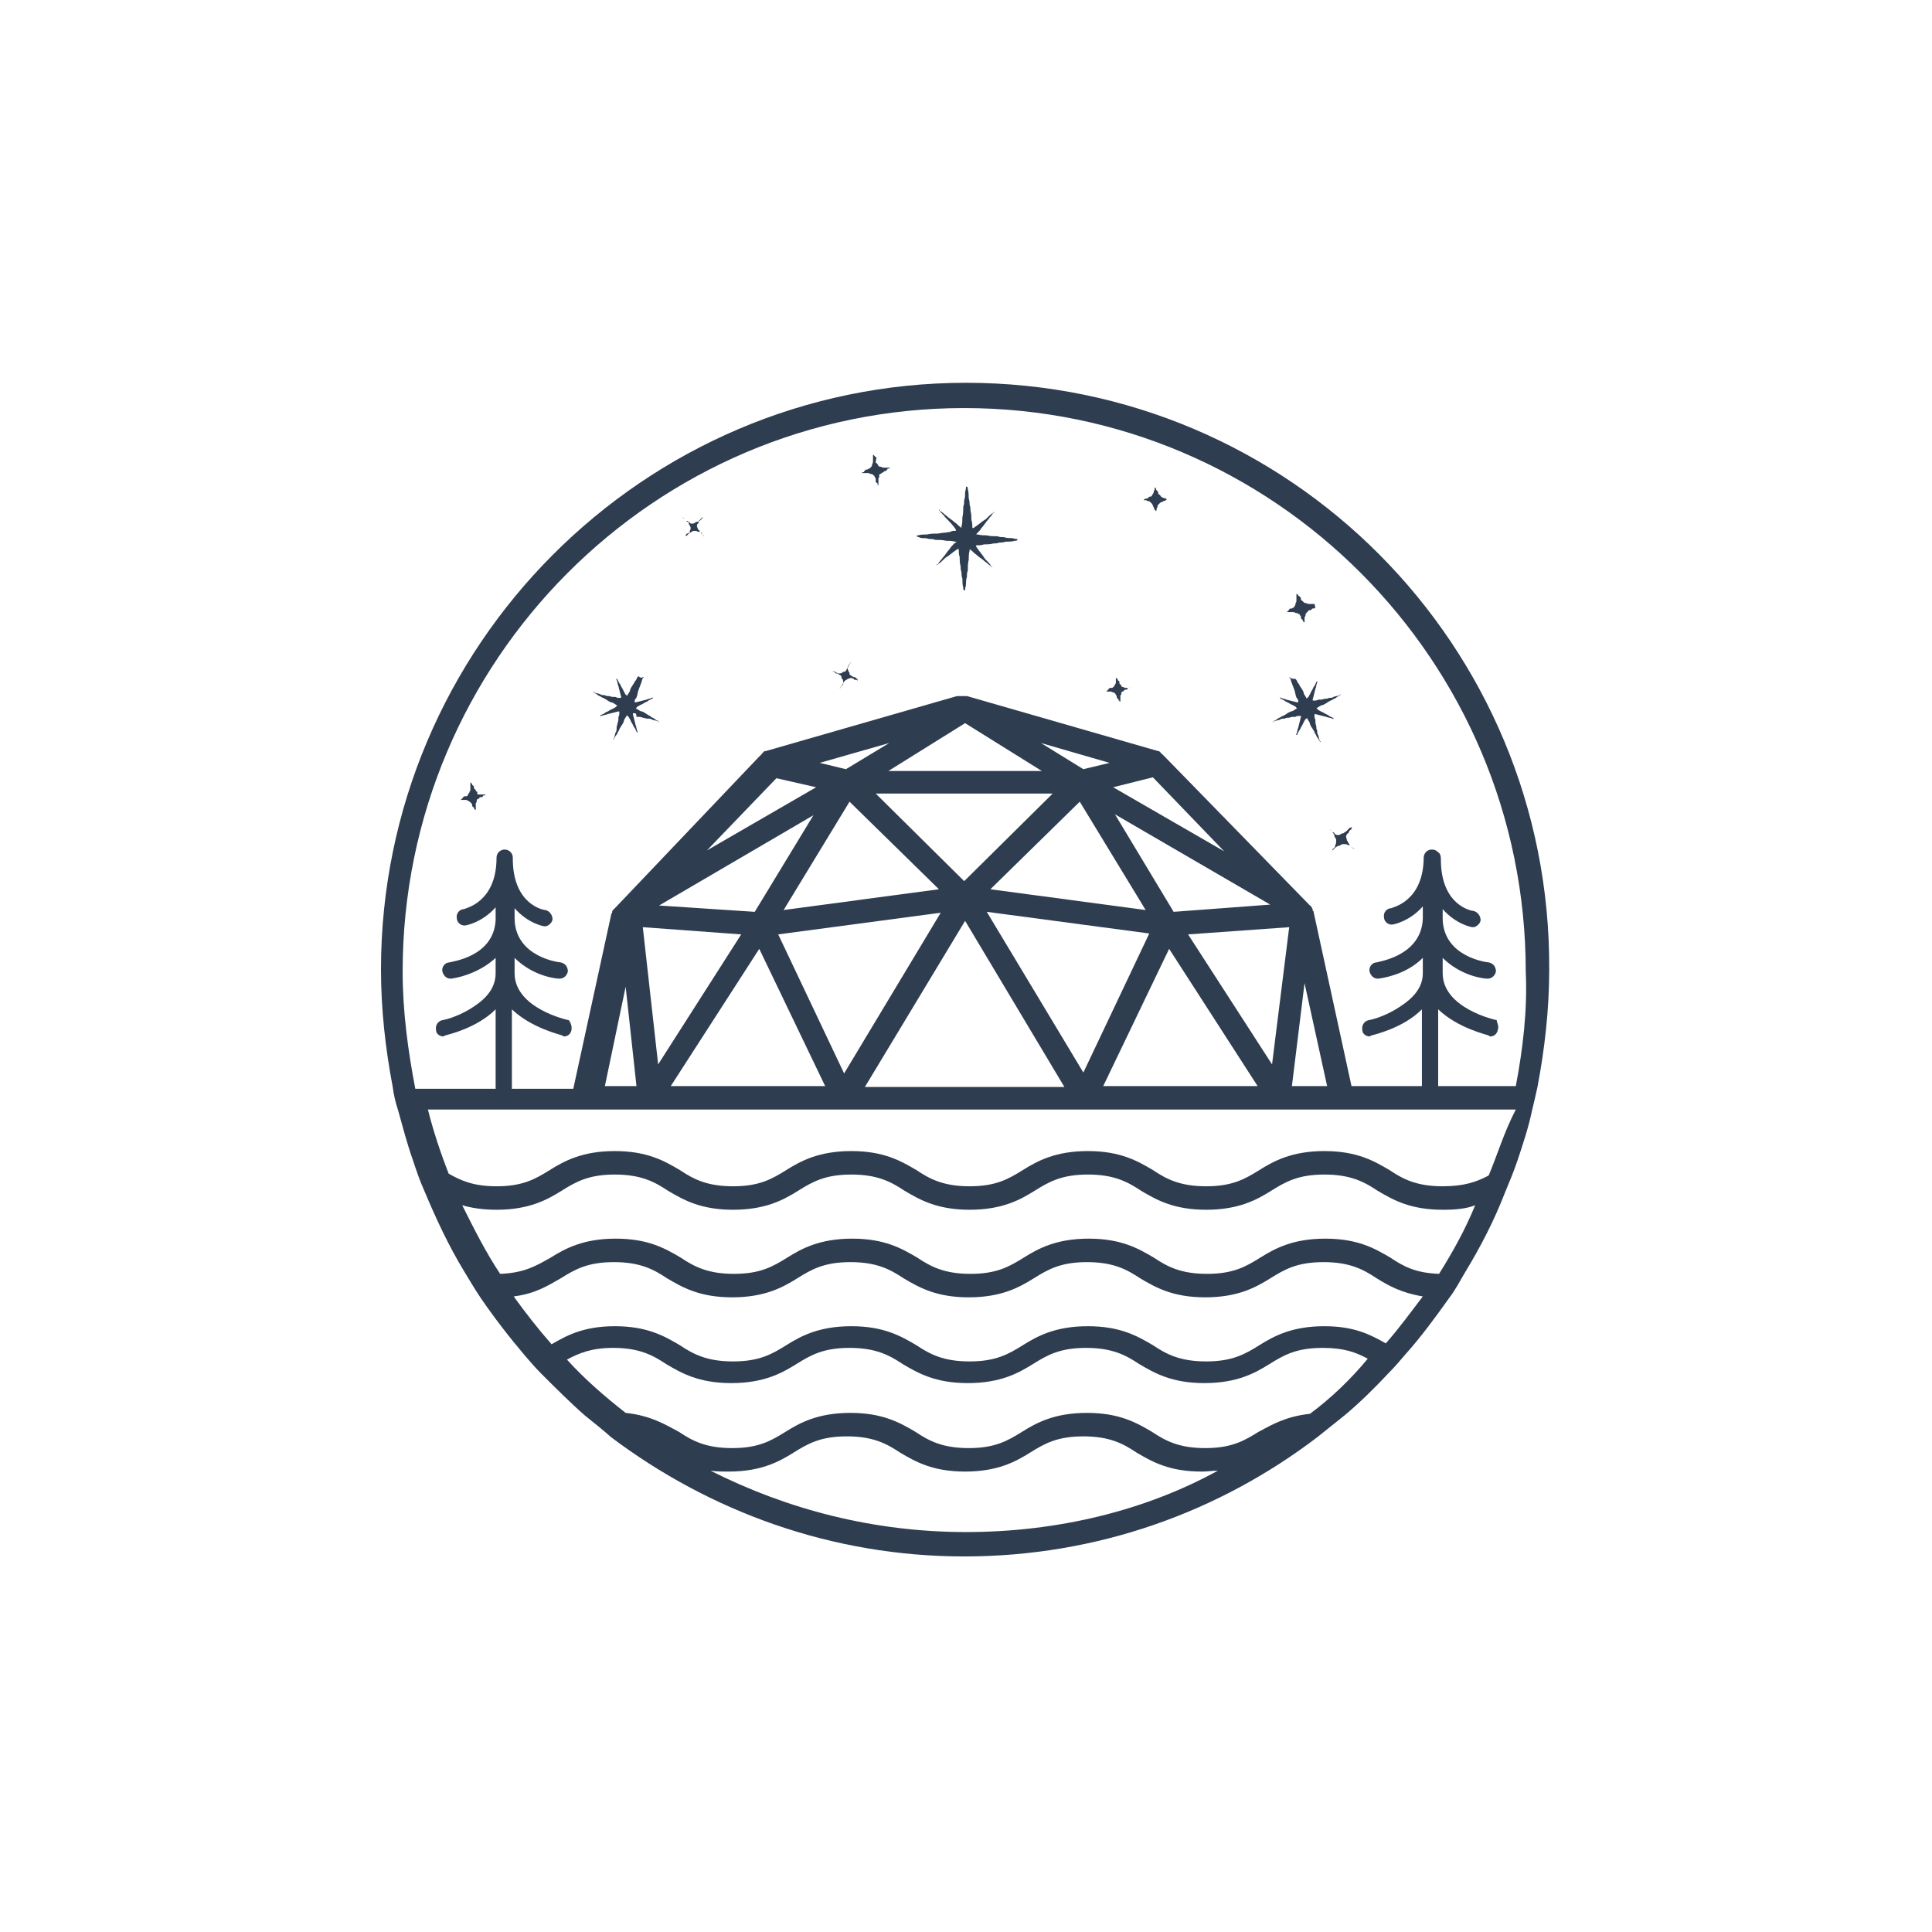 <?xml version="1.0" encoding="utf-8"?>
<!-- Generator: Adobe Illustrator 26.1.0, SVG Export Plug-In . SVG Version: 6.00 Build 0)  -->
<svg version="1.1" id="Layer_1" xmlns="http://www.w3.org/2000/svg" xmlns:xlink="http://www.w3.org/1999/xlink" x="0px" y="0px"
	 width="214px" height="214px" viewBox="0 0 214 214" style="enable-background:new 0 0 214 214;" xml:space="preserve">
<style type="text/css">
	.st0{fill:#2f3d51;}
	.st1{fill:#2f3d51;stroke:#070707;stroke-width:6;stroke-linecap:round;stroke-miterlimit:10;}
	.st2{display:none;}
	.st3{display:inline;fill:#2f3d51;}
</style>
<g>
	<g>
		<g>
			<g>
				<path class="st0" d="M101.5,59.4c0.1-0.1,0.1-0.1,0.2-0.1c0.3-0.1,0.7-0.1,1-0.1c0.4-0.1,0.8-0.1,1.2-0.1c0.5-0.1,1-0.1,1.4-0.2
					c0.1-0.1,0.3-0.1,0.5-0.1c0.1,0,0.1-0.1,0.1-0.1c-0.3-0.5-0.8-1-1.2-1.4c-0.2-0.3-0.5-0.5-0.6-0.7l-0.1-0.1
					c0.1-0.1,0.1,0,0.1,0.1c0.3,0.1,0.5,0.4,0.7,0.5c0.3,0.3,0.7,0.5,1,0.8c0.2,0.1,0.3,0.3,0.6,0.5c0.1,0.1,0.1,0.1,0.1-0.1
					c0.1-0.3,0.1-0.7,0.1-1c0.1-0.4,0.1-0.8,0.1-1.2c0.1-0.2,0.1-0.5,0.1-0.7c0.1-0.3,0.1-0.5,0.1-0.8c0-0.2,0.1-0.4,0.1-0.6
					c0-0.1,0-0.1,0.1-0.1c0.1,0.1,0.1,0.1,0.1,0.3c0.1,0.3,0.1,0.7,0.1,1c0.1,0.3,0.1,0.5,0.1,0.7c0.1,0.3,0.1,0.5,0.1,0.7
					c0.1,0.3,0.1,0.7,0.1,1c0.1,0.3,0.1,0.5,0.1,0.8c0,0.1,0.1,0.1,0.1,0.1c0.5-0.3,0.9-0.7,1.4-1c0.3-0.3,0.5-0.5,0.8-0.7l0.1-0.1
					c0.1,0.1,0,0.1-0.1,0.1c-0.1,0.3-0.4,0.5-0.5,0.7c-0.3,0.3-0.5,0.7-0.8,1c-0.1,0.2-0.3,0.4-0.5,0.6c-0.1,0.1-0.1,0.1,0.1,0.1
					c0.4,0.1,0.7,0.1,1,0.1c0.4,0.1,0.8,0.1,1.2,0.1c0.2,0.1,0.5,0.1,0.7,0.1c0.3,0.1,0.5,0.1,0.8,0.1c0.2,0,0.4,0.1,0.6,0.1
					c0.1,0,0.1,0,0.1,0.1c-0.1,0.1-0.1,0.1-0.3,0.1c-0.3,0.1-0.7,0.1-1,0.1c-0.3,0.1-0.5,0.1-0.7,0.1c-0.3,0.1-0.5,0.1-0.7,0.1
					c-0.3,0.1-0.7,0.1-1,0.1c-0.3,0.1-0.5,0.1-0.8,0.1c-0.1,0-0.1,0.1-0.1,0.1c0.3,0.5,0.7,0.9,1,1.4c0.3,0.3,0.5,0.5,0.7,0.8
					l0.1,0.1c-0.1,0.1-0.1,0-0.1-0.1c-0.3-0.1-0.5-0.4-0.7-0.5c-0.3-0.3-0.7-0.5-1-0.8c-0.2-0.1-0.3-0.3-0.6-0.5
					c-0.1-0.1-0.1-0.1-0.1,0.1c-0.1,0.3-0.1,0.7-0.1,1c-0.1,0.4-0.1,0.8-0.1,1.2c-0.1,0.2-0.1,0.5-0.1,0.7c-0.1,0.3-0.1,0.5-0.1,0.8
					c0,0.2-0.1,0.4-0.1,0.6c0,0.1,0,0.1-0.1,0.1c-0.1-0.1-0.1-0.1-0.1-0.3c-0.1-0.3-0.1-0.7-0.1-1c-0.1-0.3-0.1-0.5-0.1-0.7
					c-0.1-0.3-0.1-0.5-0.1-0.7c-0.1-0.3-0.1-0.7-0.1-1c-0.1-0.3-0.1-0.5-0.1-0.8c0-0.1-0.1-0.1-0.1-0.1c-0.5,0.3-0.9,0.7-1.4,1
					c-0.3,0.3-0.5,0.5-0.8,0.7l-0.1,0.1c-0.1-0.1,0-0.1,0.1-0.1c0.1-0.3,0.4-0.5,0.5-0.7c0.3-0.3,0.5-0.7,0.8-1
					c0.1-0.2,0.3-0.4,0.5-0.6C106,60,106,60,105.8,60c-0.4-0.1-0.7-0.1-1-0.1c-0.4-0.1-0.8-0.1-1.2-0.1c-0.2-0.1-0.5-0.1-0.7-0.1
					c-0.3-0.1-0.5-0.1-0.8-0.1C102,59.6,101.8,59.5,101.5,59.4C101.5,59.4,101.5,59.4,101.5,59.4z"/>
			</g>
		</g>
		<g>
			<g>
				<path class="st0" d="M71.3,75c0,0.1-0.1,0.1-0.1,0.1c-0.1,0.2-0.1,0.4-0.2,0.6c-0.1,0.3-0.2,0.5-0.3,0.8
					c-0.1,0.3-0.1,0.7-0.3,0.9c-0.1,0.1-0.1,0.2-0.1,0.3c0,0.1,0,0.1,0.1,0.1c0.4-0.1,0.8-0.2,1.2-0.3c0.2-0.1,0.4-0.1,0.6-0.2
					c0,0,0.1-0.1,0.1,0s0,0.1-0.1,0.1c-0.1,0.1-0.3,0.1-0.5,0.3c-0.3,0.1-0.5,0.3-0.8,0.4c-0.1,0.1-0.3,0.1-0.4,0.3
					c-0.1,0.1-0.1,0.1,0,0.1c0.2,0.1,0.4,0.3,0.6,0.3c0.3,0.1,0.5,0.3,0.7,0.4c0.1,0.1,0.3,0.1,0.3,0.2c0.1,0.1,0.3,0.1,0.5,0.3
					c0.1,0.1,0.3,0.1,0.3,0.2c0,0,0.1,0,0.1,0.1c-0.1,0-0.1-0.1-0.1-0.1c-0.2-0.1-0.5-0.1-0.7-0.2c-0.1-0.1-0.3-0.1-0.5-0.1
					c-0.2,0-0.3-0.1-0.5-0.1c-0.2-0.1-0.4-0.1-0.7-0.1C70.5,79,70.4,79,70.2,79c-0.1,0-0.1,0-0.1,0.1c0.1,0.4,0.2,0.8,0.3,1.2
					c0.1,0.2,0.1,0.5,0.2,0.7c0,0,0.1,0.1,0,0.1c-0.1,0-0.1,0-0.1-0.1c-0.1-0.1-0.1-0.3-0.3-0.5c-0.1-0.3-0.3-0.5-0.4-0.8
					c-0.1-0.1-0.1-0.3-0.3-0.4c-0.1-0.1-0.1-0.1-0.1,0c-0.1,0.2-0.3,0.4-0.3,0.6c-0.1,0.3-0.3,0.5-0.4,0.7c-0.1,0.1-0.1,0.3-0.2,0.4
					c-0.1,0.1-0.1,0.3-0.3,0.5c-0.1,0.1-0.1,0.3-0.2,0.3c0,0,0,0.1-0.1,0.1c0-0.1,0.1-0.1,0.1-0.1c0.1-0.2,0.1-0.5,0.2-0.7
					c0.1-0.1,0.1-0.3,0.1-0.5c0-0.2,0.1-0.3,0.1-0.5c0.1-0.2,0.1-0.4,0.1-0.7c0.1-0.1,0.1-0.3,0.1-0.5c0-0.1,0-0.1-0.1-0.1
					c-0.4,0.1-0.8,0.2-1.2,0.3c-0.2,0.1-0.5,0.1-0.7,0.2c0,0-0.1,0.1-0.1,0c0-0.1,0-0.1,0.1-0.1c0.1-0.1,0.3-0.1,0.5-0.3
					c0.3-0.1,0.5-0.3,0.8-0.4c0.1-0.1,0.3-0.1,0.4-0.3c0.1-0.1,0.1-0.1,0-0.1c-0.2-0.1-0.4-0.3-0.6-0.3c-0.3-0.1-0.5-0.3-0.7-0.4
					c-0.1-0.1-0.3-0.1-0.4-0.2c-0.1-0.1-0.3-0.1-0.5-0.3c-0.1-0.1-0.3-0.1-0.3-0.2c0,0-0.1,0-0.1-0.1c0.1,0,0.1,0.1,0.1,0.1
					c0.2,0.1,0.5,0.1,0.7,0.2c0.1,0.1,0.3,0.1,0.5,0.1c0.1,0.1,0.3,0.1,0.5,0.1c0.2,0.1,0.4,0.1,0.7,0.1c0.1,0.1,0.3,0.1,0.5,0.1
					c0.1,0,0.1,0,0.1-0.1c-0.1-0.4-0.2-0.8-0.3-1.2c-0.1-0.2-0.1-0.5-0.2-0.7c0,0-0.1-0.1,0-0.1c0.1,0,0.1,0,0.1,0.1
					c0.1,0.1,0.1,0.3,0.3,0.5c0.1,0.3,0.3,0.5,0.4,0.8c0.1,0.1,0.1,0.3,0.3,0.4c0.1,0.1,0.1,0.1,0.1,0c0.1-0.2,0.3-0.4,0.3-0.6
					c0.1-0.3,0.3-0.5,0.4-0.7c0.1-0.1,0.1-0.3,0.2-0.3c0.1-0.1,0.1-0.3,0.3-0.5C71.1,75.2,71.1,75,71.3,75C71.2,75,71.2,75,71.3,75z
					"/>
			</g>
		</g>
		<g>
			<g>
				<path class="st0" d="M142.8,75c0,0.1,0.1,0.1,0.1,0.1c0.1,0.2,0.1,0.4,0.2,0.6c0.1,0.3,0.2,0.5,0.3,0.8c0.1,0.3,0.1,0.7,0.3,0.9
					c0.1,0.1,0.1,0.2,0.1,0.3c0,0.1,0,0.1-0.1,0.1c-0.4-0.1-0.8-0.2-1.2-0.3c-0.2-0.1-0.4-0.1-0.6-0.2c0,0-0.1-0.1-0.1,0
					s0,0.1,0.1,0.1c0.1,0.1,0.3,0.1,0.5,0.3c0.3,0.1,0.5,0.3,0.8,0.4c0.1,0.1,0.3,0.1,0.4,0.3c0.1,0.1,0.1,0.1,0,0.1
					c-0.2,0.1-0.4,0.3-0.6,0.3c-0.3,0.1-0.5,0.3-0.7,0.4c-0.1,0.1-0.3,0.1-0.4,0.2c-0.1,0.1-0.3,0.1-0.5,0.3
					c-0.1,0.1-0.3,0.1-0.3,0.2c0,0-0.1,0-0.1,0.1c0.1,0,0.1-0.1,0.1-0.1c0.2-0.1,0.5-0.1,0.7-0.2c0.1-0.1,0.3-0.1,0.5-0.1
					c0.1-0.1,0.3-0.1,0.5-0.1c0.2-0.1,0.4-0.1,0.7-0.1c0.1-0.1,0.3-0.1,0.5-0.1c0.1,0,0.1,0,0.1,0.1c-0.1,0.4-0.2,0.8-0.3,1.2
					c-0.1,0.2-0.1,0.5-0.2,0.7c0,0-0.1,0.1,0,0.1s0.1,0,0.1-0.1c0.1-0.1,0.1-0.3,0.3-0.5c0.1-0.3,0.3-0.5,0.4-0.8
					c0.1-0.1,0.1-0.3,0.3-0.4c0.1-0.1,0.1-0.1,0.1,0c0.1,0.2,0.3,0.4,0.3,0.6c0.1,0.3,0.3,0.5,0.4,0.7c0.1,0.1,0.1,0.3,0.2,0.4
					s0.1,0.3,0.3,0.5c0.1,0.1,0.1,0.3,0.2,0.3c0,0,0,0.1,0.1,0.1c0-0.1-0.1-0.1-0.1-0.1c-0.1-0.2-0.1-0.5-0.2-0.7
					c-0.1-0.1-0.1-0.3-0.1-0.5c-0.1-0.1-0.1-0.3-0.1-0.5c-0.1-0.2-0.1-0.4-0.1-0.7c-0.1-0.1-0.1-0.3-0.1-0.5c0-0.1,0-0.1,0.1-0.1
					c0.4,0.1,0.8,0.2,1.2,0.3c0.2,0.1,0.5,0.1,0.7,0.2c0,0,0.1,0.1,0.1,0s0-0.1-0.1-0.1c-0.1-0.1-0.3-0.1-0.5-0.3
					c-0.3-0.1-0.5-0.3-0.8-0.4c-0.1-0.1-0.3-0.1-0.4-0.3c-0.1-0.1-0.1-0.1,0-0.1c0.2-0.1,0.4-0.3,0.6-0.3c0.3-0.1,0.5-0.3,0.7-0.4
					c0.1-0.1,0.3-0.1,0.4-0.2s0.3-0.1,0.5-0.3c0.1-0.1,0.3-0.1,0.3-0.2c0,0,0.1,0,0.1-0.1c-0.1,0-0.1,0.1-0.1,0.1
					c-0.2,0.1-0.5,0.1-0.7,0.2c-0.1,0.1-0.3,0.1-0.5,0.1c-0.1,0.1-0.3,0.1-0.5,0.1c-0.2,0.1-0.4,0.1-0.7,0.1
					c-0.1,0.1-0.3,0.1-0.5,0.1c-0.1,0-0.1,0-0.1-0.1c0.1-0.4,0.2-0.8,0.3-1.2c0.1-0.2,0.1-0.5,0.2-0.7c0,0,0.1-0.1,0-0.1
					c-0.1,0-0.1,0-0.1,0.1c-0.1,0.1-0.1,0.3-0.3,0.5c-0.1,0.3-0.3,0.5-0.4,0.8c-0.1,0.1-0.1,0.3-0.3,0.4c-0.1,0.1-0.1,0.1-0.1,0
					c-0.1-0.2-0.3-0.4-0.3-0.6c-0.1-0.3-0.3-0.5-0.4-0.7c-0.1-0.1-0.1-0.3-0.2-0.3c-0.1-0.1-0.1-0.3-0.3-0.5
					C142.9,75.2,142.9,75,142.8,75C142.9,75,142.9,75,142.8,75z"/>
			</g>
		</g>
		<g>
			<path class="st0" d="M128,53.6C128,53.7,128,53.7,128,53.6c0,0.1,0,0.1,0,0.2s0,0.1,0,0.1c0,0.1,0,0.1,0,0.1
				c0,0.1,0.1,0.3,0.1,0.3s0.1,0.1,0.1,0.1c0.1,0.1,0.1,0.2,0.1,0.3c0.1,0.1,0.2,0.1,0.3,0.3c0.1,0.1,0.1,0.1,0.2,0.1
				c0.1,0.1,0.2,0.1,0.3,0.1c0.1,0,0.1,0.1,0.1,0.1c0.1,0,0.1,0,0.1,0c0.1,0,0.1,0,0.1,0h0.1h0.1l0,0l0,0c-0.1,0-0.1,0-0.1,0
				c-0.1,0-0.1,0-0.1,0c-0.1,0-0.1,0-0.1,0c-0.1,0-0.1,0-0.1,0.1c-0.1,0-0.2,0.1-0.3,0.1c-0.1,0.1-0.3,0.1-0.4,0.2
				c-0.1,0.1-0.1,0.1-0.2,0.2c-0.1,0.1-0.1,0.2-0.1,0.3c-0.1,0.1-0.1,0.2-0.1,0.3c0,0.1,0,0.1-0.1,0.1c0,0.1,0,0.1,0,0.1
				s0,0.1,0,0.1c0,0.1,0,0.1,0,0.1l0,0l0,0c0-0.1,0-0.1,0-0.2c0-0.1,0-0.1,0-0.1c0-0.1,0-0.1-0.1-0.1c0-0.1-0.1-0.2-0.1-0.3
				c-0.1-0.1-0.1-0.3-0.2-0.4c-0.1-0.1-0.1-0.1-0.2-0.2s-0.2-0.1-0.3-0.1c-0.1-0.1-0.2-0.1-0.3-0.1c-0.1,0-0.1,0-0.1-0.1
				c-0.1,0-0.1,0-0.1,0h-0.1c-0.1,0-0.1,0-0.1,0h-0.1l0,0l0,0c0.1,0,0.1,0,0.1,0c0.1,0,0.1,0,0.1,0s0.1,0,0.1,0s0.1,0,0.1,0
				c0.1,0,0.3-0.1,0.4-0.1c0.1,0,0.1-0.1,0.1-0.1c0.1-0.1,0.2-0.1,0.3-0.1c0.1-0.1,0.1-0.1,0.2-0.3c0.1-0.1,0.1-0.2,0.1-0.3
				c0.1-0.1,0.1-0.2,0.1-0.3c0-0.1,0-0.1,0.1-0.1c0-0.1,0-0.1,0-0.1c0-0.1,0-0.1,0-0.1c0-0.1,0-0.1,0-0.1
				C128,53.7,128,53.7,128,53.6L128,53.6z"/>
		</g>
		<g>
			<path class="st0" d="M149.8,91.6C149.8,91.7,149.8,91.7,149.8,91.6c-0.1,0.1-0.1,0.1-0.1,0.2c0,0.1-0.1,0.1-0.1,0.1
				c-0.1,0.1-0.1,0.1-0.1,0.1c-0.1,0.1-0.1,0.3-0.2,0.3c-0.1,0.1-0.1,0.1-0.1,0.1c-0.1,0.1-0.1,0.3-0.1,0.3c0,0.1,0.1,0.3,0.1,0.4
				c0.1,0.1,0.1,0.1,0.1,0.2c0.1,0.1,0.1,0.1,0.2,0.3c0.1,0.1,0.1,0.1,0.1,0.1c0.1,0.1,0.1,0.1,0.1,0.1c0.1,0.1,0.1,0.1,0.1,0.1
				C150,94,150,94,150,94l0.1,0.1l0,0l0,0C150,94,150,94,149.9,94c-0.1-0.1-0.1-0.1-0.1-0.1c-0.1,0-0.1-0.1-0.1-0.1
				c-0.1-0.1-0.1-0.1-0.1-0.1c-0.1-0.1-0.2-0.1-0.3-0.1c-0.1-0.1-0.3-0.1-0.5-0.1c-0.1,0-0.2,0-0.3,0.1s-0.3,0.1-0.3,0.1
				s-0.2,0.1-0.3,0.2c-0.1,0.1-0.1,0.1-0.1,0.1c-0.1,0.1-0.1,0.1-0.1,0.1c-0.1,0.1-0.1,0.1-0.1,0.1l-0.1,0.1l0,0l0,0
				c0.1-0.1,0.1-0.1,0.1-0.2c0-0.1,0.1-0.1,0.1-0.1c0.1-0.1,0.1-0.1,0.1-0.1c0.1-0.1,0.1-0.2,0.1-0.3c0.1-0.1,0.1-0.3,0.1-0.5
				c0-0.1,0-0.2-0.1-0.3c-0.1-0.1-0.1-0.3-0.1-0.3s-0.1-0.2-0.2-0.3s-0.1-0.1-0.1-0.1l-0.1-0.1c-0.1-0.1-0.1-0.1-0.1-0.1
				c-0.1-0.1-0.1-0.1-0.1-0.1l-0.1-0.1l0,0l0,0c0.1,0.1,0.1,0.1,0.1,0.1c0.1,0.1,0.1,0.1,0.1,0.1c0.1,0,0.1,0.1,0.1,0.1
				c0.1,0.1,0.1,0.1,0.1,0.1c0.1,0.1,0.3,0.1,0.3,0.2c0.1,0.1,0.1,0.1,0.1,0.1c0.1,0.1,0.3,0.1,0.3,0.1s0.2,0,0.3-0.1
				c0.1-0.1,0.3-0.1,0.3-0.1s0.1-0.1,0.3-0.2c0.1-0.1,0.1-0.1,0.1-0.1l0.1-0.1c0.1-0.1,0.1-0.1,0.1-0.1l0.1-0.1
				C149.8,91.6,149.8,91.6,149.8,91.6L149.8,91.6z"/>
		</g>
		<g>
			<path class="st0" d="M77.8,57.3C77.8,57.4,77.8,57.4,77.8,57.3c-0.1,0.1-0.1,0.1-0.1,0.1l-0.1,0.1c-0.1,0.1-0.1,0.1-0.1,0.1
				c-0.1,0.1-0.1,0.1-0.1,0.3c-0.1,0.1-0.1,0.1-0.1,0.1c-0.1,0.1-0.1,0.1-0.1,0.3c0,0.1,0.1,0.2,0.1,0.3c0.1,0.1,0.1,0.1,0.1,0.1
				c0.1,0.1,0.1,0.1,0.1,0.2c0.1,0.1,0.1,0.1,0.1,0.1l0.1,0.1l0.1,0.1l0.1,0.1c0,0,0,0.1,0.1,0.1l0,0l0,0c-0.1-0.1-0.1-0.1-0.1-0.1
				c-0.1,0-0.1-0.1-0.1-0.1L77.7,59C77.6,59,77.6,59,77.6,59c-0.1-0.1-0.1-0.1-0.3-0.1c-0.1-0.1-0.3-0.1-0.4-0.1
				c-0.1,0-0.1,0-0.3,0.1c-0.1,0.1-0.1,0.1-0.3,0.1c-0.1,0.1-0.1,0.1-0.2,0.1c-0.1,0.1-0.1,0.1-0.1,0.1l-0.1,0.1
				C76,59.3,76,59.3,76,59.3L76,59.4l0,0l0,0c0.1-0.1,0.1-0.1,0.1-0.1s0.1-0.1,0.1-0.1c0.1-0.1,0.1-0.1,0.1-0.1
				c0.1-0.1,0.1-0.1,0.1-0.3c0.1-0.1,0.1-0.3,0.1-0.3c0-0.1,0-0.1-0.1-0.3c-0.1-0.1-0.1-0.1-0.1-0.3c-0.1-0.1-0.1-0.1-0.1-0.2
				C76,57.7,76,57.7,76,57.7l-0.1-0.1l-0.1-0.1l-0.1-0.1l-0.1-0.1l0,0l0,0c0.1,0,0.1,0.1,0.1,0.1c0.1,0,0.1,0.1,0.1,0.1l0.1,0.1
				c0.1,0.1,0.1,0.1,0.1,0.1c0.1,0.1,0.1,0.1,0.3,0.1c0.1,0,0.1,0.1,0.1,0.1c0.1,0.1,0.1,0.1,0.3,0.1c0.1,0,0.1,0,0.3-0.1
				c0.1-0.1,0.1-0.1,0.3-0.1c0.1-0.1,0.1-0.1,0.2-0.1c0.1-0.1,0.1-0.1,0.1-0.1l0.1-0.1l0.1-0.1l0.1-0.1
				C77.8,57.4,77.8,57.3,77.8,57.3L77.8,57.3z"/>
		</g>
		<g>
			<path class="st0" d="M98.6,51.8C98.5,51.8,98.5,51.8,98.6,51.8c-0.1,0.1-0.1,0.1-0.2,0.1c-0.1,0-0.1,0-0.1,0.1
				c-0.1,0-0.1,0.1-0.1,0.1c-0.1,0.1-0.2,0.1-0.3,0.1c0,0.1,0,0.1-0.1,0.1c-0.1,0.1-0.1,0.1-0.3,0.2s-0.1,0.2-0.1,0.3
				c0,0.1-0.1,0.1-0.1,0.2s0,0.2,0,0.3s0,0.1,0,0.1c0,0.1,0,0.1,0,0.1c0,0.1,0,0.1,0,0.1c0,0.1,0,0.1,0,0.1v0.1l0,0l0,0
				c0-0.1-0.1-0.1-0.1-0.1s0-0.1,0-0.1c0-0.1,0-0.1-0.1-0.1c0-0.1-0.1-0.1-0.1-0.1C97,53.2,97,53,97,53c-0.1-0.1-0.1-0.3-0.3-0.4
				c-0.1-0.1-0.1-0.1-0.3-0.1c-0.1-0.1-0.2-0.1-0.3-0.1s-0.2,0-0.3,0c-0.1,0-0.1,0-0.1,0h-0.1c-0.1,0-0.1,0-0.1,0h-0.1l0,0l0,0
				c0.1,0,0.1-0.1,0.2-0.1s0.1,0,0.1-0.1c0.1,0,0.1-0.1,0.1-0.1c0.1-0.1,0.2-0.1,0.3-0.1c0.1-0.1,0.3-0.1,0.4-0.3
				c0.1-0.1,0.1-0.1,0.1-0.3c0.1-0.1,0.1-0.2,0.1-0.3c0-0.1,0-0.2,0-0.3c0-0.1,0-0.1,0-0.1v-0.1c0-0.1,0-0.1,0-0.1
				c0-0.1,0-0.1,0-0.1v-0.1l0,0l0,0c0,0.1,0,0.1,0.1,0.1c0,0.1,0.1,0.1,0.1,0.1c0,0.1,0,0.1,0.1,0.1c0,0.1,0.1,0.1,0.1,0.1
				C97,51,97,51.1,97,51.2c0,0.1,0.1,0.1,0.1,0.1c0.1,0.1,0.1,0.1,0.2,0.3c0.1,0.1,0.1,0.1,0.3,0.1c0.1,0.1,0.2,0.1,0.3,0.1
				c0.1,0,0.2,0,0.3,0c0.1,0,0.1,0,0.1,0c0.1,0,0.1,0,0.1,0h0.1c0.1,0,0.1,0,0.1,0C98.5,51.8,98.5,51.8,98.6,51.8L98.6,51.8z"/>
		</g>
		<g>
			<path class="st0" d="M125.2,76.1C125.2,76.1,125.2,76.1,125.2,76.1c-0.1,0.1-0.1,0.1-0.1,0.1H125c-0.1,0-0.1,0.1-0.1,0.1
				c-0.1,0.1-0.1,0.1-0.3,0.1c-0.1,0-0.1,0.1-0.1,0.1c-0.1,0.1-0.1,0.1-0.2,0.1c-0.1,0.1-0.1,0.1-0.1,0.3c0,0.1-0.1,0.1-0.1,0.1
				c0,0.1,0,0.1,0,0.3c0,0.1,0,0.1,0,0.1s0,0.1,0,0.1c0,0.1,0,0.1,0,0.1c0,0.1,0,0.1,0,0.1v0.1l0,0l0,0c0-0.1,0-0.1-0.1-0.1
				c0-0.1,0-0.1-0.1-0.1v-0.1c0-0.1-0.1-0.1-0.1-0.1c-0.1-0.1-0.1-0.1-0.1-0.3c-0.1-0.1-0.1-0.2-0.2-0.3c-0.1-0.1-0.1-0.1-0.2-0.1
				s-0.1-0.1-0.3-0.1c-0.1,0-0.1,0-0.3,0c-0.1,0-0.1,0-0.1,0s-0.1,0-0.1,0c-0.1,0-0.1,0-0.1,0h0.1l0,0l0,0c0.1,0,0.1-0.1,0.1-0.1
				c0.1,0,0.1,0,0.1-0.1c0.1,0,0.1-0.1,0.1-0.1c0.1-0.1,0.1-0.1,0.3-0.1s0.2-0.1,0.3-0.2c0.1-0.1,0.1-0.1,0.1-0.2
				c0.1-0.1,0.1-0.1,0.1-0.3c0-0.1,0-0.1,0-0.3c0-0.1,0-0.1,0-0.1v-0.1c0-0.1,0-0.1,0-0.1c0-0.1,0-0.1,0-0.1V75l0,0l0,0
				c0,0.1,0,0.1,0.1,0.1c0,0.1,0,0.1,0.1,0.1v0.1c0,0.1,0.1,0.1,0.1,0.1c0.1,0.1,0.1,0.1,0.1,0.3c0,0.1,0.1,0.1,0.1,0.1
				c0.1,0.1,0.1,0.1,0.1,0.2c0.1,0.1,0.1,0.1,0.2,0.1s0.1,0.1,0.3,0.1c0.1,0,0.1,0,0.3,0c0.1,0,0.1,0,0.1,0L125.2,76.1
				C125.2,76,125.2,76,125.2,76.1L125.2,76.1C125.1,76.2,125.1,76.1,125.2,76.1L125.2,76.1z"/>
		</g>
		<g>
			<path class="st0" d="M53.8,88C53.8,88,53.8,88,53.8,88c-0.1,0.1-0.1,0.1-0.1,0.1h-0.1c-0.1,0-0.1,0.1-0.1,0.1
				c-0.1,0.1-0.1,0.1-0.3,0.1c-0.1,0-0.1,0.1-0.1,0.1c-0.1,0.1-0.1,0.1-0.2,0.1c-0.1,0.1-0.1,0.1-0.1,0.3c0,0.1-0.1,0.1-0.1,0.2
				s0,0.1,0,0.3c0,0.1,0,0.1,0,0.1s0,0.1,0,0.1c0,0.1,0,0.1,0,0.1v0.1v0.1l0,0l0,0c0-0.1,0-0.1-0.1-0.1c0-0.1,0-0.1-0.1-0.1v-0.1
				c0-0.1-0.1-0.1-0.1-0.1c-0.1-0.1-0.1-0.1-0.1-0.3c-0.1-0.1-0.1-0.2-0.3-0.3c-0.1-0.1-0.1-0.1-0.2-0.1c-0.1-0.1-0.1-0.1-0.3-0.1
				c-0.1,0-0.1,0-0.3,0c-0.1,0-0.1,0-0.1,0c-0.1,0-0.1,0-0.1,0c-0.1,0-0.1,0-0.1,0H51l0,0l0,0c0.1,0,0.1-0.1,0.1-0.1
				c0.1,0,0.1,0,0.1-0.1c0.1,0,0.1-0.1,0.1-0.1c0.1-0.1,0.1-0.1,0.3-0.1s0.2-0.1,0.3-0.3c0.1-0.1,0.1-0.1,0.1-0.2
				c0.1-0.1,0.1-0.1,0.1-0.3c0-0.1,0-0.1,0-0.3c0-0.1,0-0.1,0-0.1v-0.1c0-0.1,0-0.1,0-0.1c0-0.1,0-0.1,0-0.1v-0.1l0,0l0,0
				c0,0.1,0,0.1,0.1,0.1c0,0.1,0,0.1,0.1,0.1v0.1c0,0.1,0.1,0.1,0.1,0.1c0.1,0.1,0.1,0.1,0.1,0.3c0,0.1,0.1,0.1,0.1,0.1
				c0.1,0.1,0.1,0.1,0.1,0.2c0.1,0.1,0.1,0.1,0.2,0.1C52.8,88,52.9,88,53,88c0.1,0,0.1,0,0.3,0c0.1,0,0.1,0,0.1,0h0.1
				c0.1,0,0.1,0,0.1,0h0.1C53.8,88,53.8,88,53.8,88L53.8,88z"/>
		</g>
		<g>
			<path class="st0" d="M95,75.4C94.9,75.4,94.9,75.4,95,75.4c-0.1-0.1-0.1-0.1-0.2-0.1c-0.1,0-0.1,0-0.1,0c-0.1,0-0.1,0-0.1-0.1
				c-0.1,0-0.2-0.1-0.3-0.1c-0.1,0-0.1,0-0.1,0c-0.1,0-0.2,0.1-0.3,0.1c-0.1,0.1-0.2,0.1-0.3,0.2c-0.1,0.1-0.1,0.1-0.1,0.1
				c-0.1,0.1-0.1,0.1-0.1,0.3c-0.1,0.1-0.1,0.1-0.1,0.1c0,0.1-0.1,0.1-0.1,0.1c0,0.1-0.1,0.1-0.1,0.1c0,0.1-0.1,0.1-0.1,0.1v0.1l0,0
				l0,0c0-0.1,0-0.1,0.1-0.1c0-0.1,0-0.1,0.1-0.1c0-0.1,0-0.1,0-0.1c0-0.1,0-0.1,0.1-0.1c0-0.1,0.1-0.2,0.1-0.3c0-0.1,0-0.3-0.1-0.4
				c-0.1-0.1-0.1-0.1-0.1-0.3c-0.1-0.1-0.1-0.1-0.3-0.2c-0.1-0.1-0.1-0.1-0.3-0.1c-0.1-0.1-0.1-0.1-0.1-0.1c-0.1,0-0.1-0.1-0.1-0.1
				s-0.1-0.1-0.1-0.1h-0.1l0,0l0,0c0.1,0,0.1,0.1,0.2,0.1s0.1,0,0.1,0s0.1,0,0.1,0.1c0.1,0,0.2,0.1,0.3,0.1c0.1,0,0.3,0,0.4-0.1
				c0.1-0.1,0.1-0.1,0.3-0.1c0.1-0.1,0.1-0.1,0.2-0.3c0.1-0.1,0.1-0.1,0.1-0.3c0.1-0.1,0.1-0.1,0.1-0.1s0-0.1,0.1-0.1
				c0-0.1,0.1-0.1,0.1-0.1c0-0.1,0.1-0.1,0.1-0.1v-0.1l0,0l0,0c0,0.1,0,0.1-0.1,0.1c0,0.1,0,0.1-0.1,0.1c0,0.1,0,0.1,0,0.1
				c0,0.1,0,0.1-0.1,0.1c0,0.1-0.1,0.2-0.1,0.3c0,0.1,0,0.1,0,0.1c0,0.1,0.1,0.2,0.1,0.3c0.1,0.1,0.1,0.1,0.1,0.3
				c0.1,0.1,0.1,0.1,0.3,0.2c0.1,0.1,0.1,0.1,0.3,0.1c0.1,0.1,0.1,0.1,0.1,0.1c0,0,0.1,0,0.1,0.1c0.1,0,0.1,0.1,0.1,0.1
				C95,75.4,95,75.4,95,75.4C94.8,75.4,95,75.4,95,75.4L95,75.4z"/>
		</g>
		<g>
			<path class="st0" d="M145.7,67.3C145.7,67.3,145.7,67.3,145.7,67.3c-0.1,0.1-0.1,0.1-0.2,0.1c-0.1,0-0.1,0-0.1,0
				c-0.1,0-0.1,0.1-0.1,0.1c-0.1,0.1-0.2,0.1-0.3,0.1c-0.1,0-0.1,0.1-0.1,0.1c-0.1,0.1-0.1,0.1-0.2,0.2c-0.1,0.1-0.1,0.2-0.1,0.3
				c0,0.1-0.1,0.1-0.1,0.2s0,0.1,0,0.3c0,0.1,0,0.1,0,0.1s0,0.1,0,0.1c0,0.1,0,0.1,0,0.1c0,0.1,0,0.1,0,0.1V69l0,0l0,0
				c0-0.1-0.1-0.1-0.1-0.1c0-0.1-0.1-0.1-0.1-0.1c0-0.1,0-0.1,0-0.1c0-0.1-0.1-0.1-0.1-0.1c-0.1-0.1-0.1-0.1-0.1-0.3
				c-0.1-0.1-0.1-0.3-0.3-0.3c-0.1-0.1-0.1-0.1-0.3-0.1c-0.1-0.1-0.2-0.1-0.3-0.1s-0.2,0-0.3,0c-0.1,0-0.1,0-0.1,0s-0.1,0-0.1,0
				c-0.1,0-0.1,0-0.1,0h-0.1l0,0l0,0c0.1,0,0.1-0.1,0.1-0.1c0.1,0,0.1,0,0.1-0.1c0.1,0,0.1-0.1,0.1-0.1c0.1-0.1,0.1-0.1,0.3-0.1
				c0.1-0.1,0.3-0.1,0.3-0.3c0.1-0.1,0.1-0.1,0.1-0.3c0.1-0.1,0.1-0.2,0.1-0.3c0-0.1,0-0.2,0-0.3s0-0.1,0-0.1s0-0.1,0-0.1
				c0-0.1,0-0.1,0-0.1c0-0.1,0-0.1,0-0.1v-0.1l0,0l0,0c0,0.1,0,0.1,0.1,0.1c0,0.1,0.1,0.1,0.1,0.1c0,0.1,0,0.1,0.1,0.1
				c0,0.1,0.1,0.1,0.1,0.1c0.1,0.1,0.1,0.2,0.1,0.3c0,0.1,0.1,0.1,0.1,0.1c0.1,0.1,0.1,0.1,0.2,0.2s0.1,0.1,0.3,0.1
				c0.1,0.1,0.2,0.1,0.3,0.1c0.1,0,0.1,0,0.3,0c0.1,0,0.1,0,0.1,0h0.1c0.1,0,0.1,0,0.1,0L145.7,67.3
				C145.6,67.3,145.6,67.3,145.7,67.3L145.7,67.3z"/>
		</g>
		<g>
			<g>
				<path class="st0" d="M107.1,77.3L107.1,77.3L107.1,77.3L107.1,77.3C107.1,77.3,107.1,77.3,107.1,77.3L107.1,77.3z"/>
			</g>
			<g>
				<path class="st0" d="M107.1,77.3L107.1,77.3L107.1,77.3L107.1,77.3z"/>
			</g>
		</g>
		<g>
			<path class="st0" d="M107,42.4c-35.7,0-64.8,29.2-64.8,65c0,4.4,0.5,8.8,1.3,13c0.1,0.8,0.3,1.7,0.6,2.6c0.5,1.8,1,3.7,1.6,5.4
				c0.4,1.2,0.8,2.4,1.3,3.5c1.3,3.1,2.7,6.1,4.4,8.9c0.6,1,1.2,2,1.8,2.9c1.5,2.2,3.2,4.4,4.9,6.4c0.6,0.7,1.2,1.4,1.8,2
				c1.6,1.6,3.3,3.3,4.9,4.7c1,0.8,2,1.6,2.9,2.4c10.9,8.2,24.4,13.2,39.1,13.2s28.2-4.9,39.1-13.2c1-0.8,2-1.6,3-2.4
				c1.8-1.5,3.4-3.1,4.9-4.7c0.7-0.7,1.2-1.3,1.8-2c1.8-2,3.4-4.2,4.9-6.3c0.7-0.9,1.2-1.9,1.8-2.9c1.7-2.8,3.2-5.7,4.4-8.8
				c0.5-1.2,1-2.4,1.4-3.6c0.6-1.8,1.2-3.6,1.6-5.5c0.2-0.8,0.4-1.7,0.6-2.6c0.8-4.2,1.3-8.6,1.3-13C171.8,71.5,142.8,42.4,107,42.4
				z M107,169.7c-10.2,0-19.8-2.5-28.3-6.8c0.6,0.1,1.3,0.1,2,0.1c3.6,0,5.6-1.1,7.2-2.1c1.6-1,3-1.8,5.9-1.8c2.9,0,4.4,0.8,5.9,1.8
				c1.7,1,3.6,2.1,7.2,2.1c3.6,0,5.6-1.1,7.2-2.1c1.6-1,3-1.8,5.9-1.8s4.4,0.8,5.9,1.8c1.7,1,3.6,2.1,7.2,2.1c0.7,0,1.2-0.1,1.8-0.1
				C126.9,167.3,117.2,169.7,107,169.7z M145.1,156.6c-2.7,0.3-4.2,1.2-5.7,2c-1.6,1-3,1.8-5.9,1.8s-4.4-0.8-5.9-1.8
				c-1.7-1-3.6-2.1-7.2-2.1s-5.6,1.1-7.2,2.1c-1.6,1-3,1.8-5.9,1.8c-2.9,0-4.4-0.8-5.9-1.8c-1.7-1-3.6-2.1-7.2-2.1
				c-3.6,0-5.6,1.1-7.2,2.1c-1.6,1-3,1.8-5.9,1.8c-2.9,0-4.4-0.8-5.9-1.8c-1.5-0.8-3.1-1.8-5.9-2.1c-2.3-1.8-4.5-3.7-6.5-5.9
				c1.3-0.7,2.7-1.3,5.1-1.3c2.9,0,4.4,0.8,5.9,1.8c1.7,1,3.6,2.1,7.2,2.1c3.6,0,5.6-1.1,7.2-2.1c1.6-1,3-1.8,5.9-1.8
				s4.4,0.8,5.9,1.8c1.7,1,3.6,2.1,7.2,2.1c3.6,0,5.6-1.1,7.2-2.1c1.6-1,3-1.8,5.9-1.8s4.4,0.8,5.9,1.8c1.7,1,3.6,2.1,7.2,2.1
				c3.6,0,5.6-1.1,7.2-2.1c1.6-1,3-1.8,5.9-1.8c2.4,0,3.7,0.5,5,1.2C149.6,152.8,147.4,154.9,145.1,156.6z M153.5,148.8
				c-1.6-0.9-3.4-1.9-6.8-1.9c-3.6,0-5.6,1.1-7.2,2.1c-1.6,1-3,1.8-5.9,1.8s-4.4-0.8-5.9-1.8c-1.7-1-3.6-2.1-7.2-2.1
				s-5.6,1.1-7.2,2.1c-1.6,1-3,1.8-5.9,1.8c-2.9,0-4.4-0.8-5.9-1.8c-1.7-1-3.6-2.1-7.2-2.1s-5.6,1.1-7.2,2.1c-1.6,1-3,1.8-5.9,1.8
				c-2.9,0-4.4-0.8-5.9-1.8c-1.7-1-3.6-2.1-7.2-2.1c-3.4,0-5.3,1-7,2c-1.5-1.7-2.9-3.5-4.2-5.3c2.4-0.3,3.8-1.2,5.2-2
				c1.6-1,3-1.8,5.9-1.8c2.9,0,4.4,0.8,5.9,1.8c1.7,1,3.6,2.1,7.2,2.1c3.6,0,5.6-1.1,7.2-2.1c1.6-1,3-1.8,5.9-1.8
				c2.9,0,4.4,0.8,5.9,1.8c1.7,1,3.6,2.1,7.2,2.1s5.6-1.1,7.2-2.1c1.6-1,3-1.8,5.9-1.8c2.9,0,4.4,0.8,5.9,1.8c1.7,1,3.6,2.1,7.2,2.1
				c3.6,0,5.6-1.1,7.2-2.1c1.6-1,3-1.8,5.9-1.8s4.4,0.8,5.9,1.8c1.3,0.8,2.7,1.6,5.1,2C156.3,145.3,155,147.1,153.5,148.8z
				 M159.4,141.1c-2.6-0.1-3.9-0.8-5.4-1.8c-1.7-1-3.6-2.1-7.2-2.1s-5.6,1.1-7.2,2.1c-1.6,1-3,1.8-5.9,1.8s-4.4-0.8-5.9-1.8
				c-1.7-1-3.6-2.1-7.2-2.1s-5.6,1.1-7.2,2.1c-1.6,1-3,1.8-5.9,1.8c-2.9,0-4.4-0.8-5.9-1.8c-1.7-1-3.6-2.1-7.2-2.1s-5.6,1.1-7.2,2.1
				c-1.6,1-3,1.8-5.9,1.8c-2.9,0-4.4-0.8-5.9-1.8c-1.7-1-3.6-2.1-7.2-2.1c-3.6,0-5.6,1.1-7.2,2.1c-1.6,0.9-2.9,1.7-5.6,1.8
				c-1.6-2.4-2.9-5-4.2-7.6c1,0.3,2.3,0.5,3.8,0.5c3.6,0,5.6-1.1,7.2-2.1c1.6-1,3-1.8,5.9-1.8c2.9,0,4.4,0.8,5.9,1.8
				c1.7,1,3.6,2.1,7.2,2.1c3.6,0,5.6-1.1,7.2-2.1c1.6-1,3-1.8,5.9-1.8c2.9,0,4.4,0.8,5.9,1.8c1.7,1,3.6,2.1,7.2,2.1
				c3.6,0,5.6-1.1,7.2-2.1c1.6-1,3-1.8,5.9-1.8c2.9,0,4.4,0.8,5.9,1.8c1.7,1,3.6,2.1,7.2,2.1c3.6,0,5.6-1.1,7.2-2.1
				c1.6-1,3-1.8,5.9-1.8c2.9,0,4.4,0.8,5.9,1.8c1.7,1,3.6,2.1,7.2,2.1c1.4,0,2.6-0.1,3.6-0.5C162.3,136.2,160.9,138.7,159.4,141.1z
				 M164.9,130.2c-1.3,0.7-2.7,1.2-5.1,1.2c-2.9,0-4.4-0.8-5.9-1.8c-1.7-1-3.6-2.1-7.2-2.1s-5.6,1.1-7.2,2.1c-1.6,1-3,1.8-5.9,1.8
				c-2.9,0-4.4-0.8-5.9-1.8c-1.7-1-3.6-2.1-7.2-2.1s-5.6,1.1-7.2,2.1c-1.6,1-3,1.8-5.9,1.8c-2.9,0-4.4-0.8-5.9-1.8
				c-1.7-1-3.6-2.1-7.2-2.1c-3.6,0-5.6,1.1-7.2,2.1c-1.6,1-3,1.8-5.9,1.8c-2.9,0-4.4-0.8-5.9-1.8c-1.7-1-3.6-2.1-7.2-2.1
				s-5.6,1.1-7.2,2.1c-1.6,1-3,1.8-5.9,1.8c-2.5,0-3.9-0.6-5.3-1.4c-0.9-2.3-1.7-4.7-2.3-7.1h120.5
				C166.6,125.4,165.9,127.8,164.9,130.2z M67,120.3l2.3-11l1.2,11H67z M116.6,87.9l-9.8,9.7l-9.8-9.7H116.6L116.6,87.9z M98.4,85.4
				l8.5-5.3l8.5,5.3H98.4z M86.2,103.5l18-2.4l-10.7,17.8L86.2,103.5z M91.4,120.3H74.3l9.8-15.2L91.4,120.3z M106.9,102l11,18.4
				H95.8L106.9,102z M109.3,101l18,2.4l-7.3,15.4L109.3,101z M129.5,105.1l9.8,15.2h-17.1L129.5,105.1z M131.6,103.5l11.2-0.8
				l-1.9,15.2L131.6,103.5z M130,101l-6.5-10.8l17.2,10L130,101z M123.3,87.2l4.4-1.1l7.9,8.2L123.3,87.2z M126.9,100.8l-17.2-2.3
				l9.9-9.7L126.9,100.8z M120,85.2L120,85.2l-4.7-2.9l7.6,2.2L120,85.2z M93.7,85.2l-2.9-0.7l7.7-2.2L93.7,85.2z M94.1,88.8
				l9.9,9.7l-17.2,2.3L94.1,88.8z M90.1,90.3L83.6,101l0,0L73,100.3L90.1,90.3z M78.3,94.2l7.7-8l4.4,1L78.3,94.2z M82.1,103.5
				l-9.2,14.4l-1.7-15.2L82.1,103.5z M143.1,120.3l1.4-11.4l2.5,11.4H143.1z M167.9,120.3h-18.2l-4.2-19.3c0-0.1,0-0.1-0.1-0.1l0,0
				v-0.1v-0.1c-0.1-0.1-0.1-0.3-0.3-0.4l0,0L129,83.8l-0.1-0.1c-0.1-0.1-0.1-0.1-0.1-0.1c-0.1-0.1-0.1-0.1-0.1-0.1
				c-0.1,0-0.1-0.1-0.1-0.1l-0.1-0.1c-0.1-0.1-0.1-0.1-0.2-0.1l-21.2-6.1h-0.1c0,0,0,0-0.1,0c0,0,0,0-0.1,0l0,0l0,0
				c-0.1,0-0.1,0-0.1,0c-0.1,0-0.1,0-0.1,0h-0.1c-0.1,0-0.1,0-0.1,0h-0.1h-0.1l0,0c0,0,0,0-0.1,0h-0.1l-21.2,6.1h-0.1
				c-0.1,0-0.1,0.1-0.1,0.1c-0.1,0-0.1,0.1-0.1,0.1c-0.1,0-0.1,0.1-0.1,0.1c-0.1,0.1-0.1,0.1-0.1,0.1l-0.1,0.1
				c-0.1,0.1-0.1,0.1-0.1,0.1l-0.1,0.1l-15.8,16.6l-0.1,0.1l-0.1,0.1l-0.1,0.1c-0.1,0.1-0.1,0.2-0.1,0.3c0,0.1-0.1,0.1-0.1,0.1v0.1
				l-4.2,19.3H46c-0.8-4.2-1.4-8.5-1.4-13c0-34.4,27.9-62.4,62.2-62.4c34.3,0,62.2,28,62.2,62.4
				C169.2,111.8,168.7,116.1,167.9,120.3z"/>
		</g>
		<g>
			<g>
				<path class="st0" d="M157.4,101.4c0,0.1,0,0.3,0,0.5V101.4C157.4,101.4,157.4,101.4,157.4,101.4z"/>
			</g>
			<g>
				<path class="st0" d="M165.9,114.1c-0.1,0.5-0.5,0.7-0.8,0.7c-0.1,0-0.1,0-0.2-0.1c-0.2-0.1-3.4-0.8-5.6-2.9v8.7
					c0,0.5-0.4,0.9-0.9,0.9c-0.5,0-0.9-0.4-0.9-0.9v-8.7c-2.1,2.1-5.3,2.8-5.6,2.9c-0.1,0-0.1,0.1-0.2,0.1c-0.4,0-0.8-0.3-0.8-0.7
					c-0.1-0.5,0.2-1,0.7-1.1c0.1,0,1.5-0.3,3-1.2s3-2.1,3-4v-1.7c-1.5,1.5-3.5,2.1-4.9,2.3c-0.1,0-0.1,0-0.1,0
					c-0.5,0-0.8-0.4-0.9-0.8c-0.1-0.5,0.3-1,0.8-1c0.2-0.1,4.9-0.7,5.1-4.8l0,0c0-0.1,0-0.3,0-0.5c0-0.1,0-0.1,0-0.1v-0.8
					c-1.5,1.7-3.3,2-3.3,2c-0.5,0.1-1-0.3-1-0.8c-0.1-0.5,0.3-1,0.8-1c0.1-0.1,3.6-0.7,3.6-5.7V95c0-0.5,0.4-0.9,0.9-0.9
					c0.3,0,0.5,0.1,0.7,0.3c0.2,0.1,0.3,0.4,0.3,0.7v0.1c0,5.1,3.4,5.7,3.6,5.7c0.5,0.1,0.8,0.6,0.8,1s-0.5,0.8-0.8,0.8
					c-0.1,0-0.1,0-0.1,0c-0.1,0-1.8-0.3-3.3-2v0.7c0,0.1,0,0.1,0,0.1s0,0.1,0,0.1v0.3c0-0.1,0-0.1,0-0.1c0.1,4.2,4.9,4.8,5.1,4.8
					c0.5,0.1,0.8,0.5,0.8,1c-0.1,0.5-0.5,0.8-0.9,0.8c-0.1,0-0.1,0-0.1,0c-1.4-0.1-3.4-0.8-4.9-2.3v1.6c0,0.1,0,0.1,0,0.1
					c0,3.9,5.9,5.2,6,5.2C165.7,113.1,166.1,113.6,165.9,114.1z"/>
			</g>
			<g>
				<path class="st0" d="M159.3,101.8L159.3,101.8c0,0.1,0,0.1,0,0.1v-0.3C159.3,101.7,159.3,101.8,159.3,101.8z"/>
			</g>
			<g>
				<path class="st0" d="M157.4,101.4c0,0.1,0,0.3,0,0.5V101.4L157.4,101.4z"/>
				<path class="st0" d="M159.3,101.8L159.3,101.8c0,0.1,0,0.1,0,0.1v-0.3C159.3,101.7,159.3,101.8,159.3,101.8z"/>
			</g>
			<g>
				<path class="st1" d="M158.4,95"/>
			</g>
		</g>
		<g>
			<g>
				<path class="st0" d="M54.8,101.8L54.8,101.8C54.8,101.9,54.8,101.9,54.8,101.8v-0.2C54.8,101.7,54.8,101.8,54.8,101.8z"/>
				<path class="st0" d="M56.1,107c0.1,0.1,0.1,0.1,0.1,0.1C56.2,107,56.1,107,56.1,107z"/>
				<path class="st0" d="M63.3,114.1c-0.1,0.5-0.5,0.7-0.8,0.7c-0.1,0-0.1,0-0.2-0.1c-0.2-0.1-3.4-0.8-5.6-2.9v8.7
					c0,0.5-0.4,0.9-0.9,0.9c-0.5,0-0.9-0.4-0.9-0.9v-8.7c-2.1,2.1-5.3,2.8-5.6,2.9c-0.1,0-0.1,0.1-0.2,0.1c-0.4,0-0.8-0.3-0.8-0.7
					c-0.1-0.5,0.2-1,0.7-1.1c0.1,0,1.5-0.3,3-1.2s2.9-2.1,2.9-4v-1.7c-1.5,1.4-3.5,2.1-4.9,2.3c-0.1,0-0.1,0-0.1,0
					c-0.5,0-0.8-0.4-0.9-0.8c-0.1-0.5,0.3-1,0.8-1c0.2-0.1,4.9-0.6,5.1-4.7v-0.1l0,0c0-0.1,0-0.1,0-0.3v-1c-1.5,1.7-3.3,2-3.3,2
					c-0.5,0.1-1-0.3-1-0.8c-0.1-0.5,0.3-1,0.8-1c0.1-0.1,3.6-0.7,3.6-5.7V95c0-0.5,0.4-0.9,0.9-0.9l0,0c0.5,0,0.9,0.4,0.9,0.9v0.1
					c0,5.1,3.4,5.7,3.6,5.7c0.5,0.1,0.8,0.6,0.8,1s-0.5,0.8-0.8,0.8c-0.1,0-0.1,0-0.1,0c-0.1,0-1.8-0.3-3.3-2v0.6c0,0.1,0,0.1,0,0.3
					c0,0.1,0,0.2,0,0.3l0,0c0.1,4.2,4.9,4.8,5.1,4.8c0.5,0.1,0.8,0.5,0.8,1c-0.1,0.5-0.5,0.8-0.9,0.8c-0.1,0-0.1,0-0.1,0
					c-1.4-0.1-3.4-0.8-4.9-2.3v1.6c0,0.1,0,0.1,0,0.1c0,3.9,5.9,5.2,6,5.2C63.1,113.1,63.4,113.6,63.3,114.1z"/>
			</g>
			<g>
				<path class="st0" d="M56.1,107c0.1,0.1,0.1,0.1,0.1,0.1C56.2,107,56.1,107,56.1,107z"/>
			</g>
			<g>
				<path class="st1" d="M55.7,95"/>
			</g>
		</g>
	</g>
	<g class="st2">
		<path class="st3" d="M94.7-26.1c-0.2-3.1-0.3-5.2-0.7-7.5c0.6,0,1.4,0.1,2.2,0c0.9-0.1,1.6-0.2,2.2-0.3c0,2.4,0.1,4.5,0.2,7.6
			l0.2,3.7c0.1,2,0.3,4.1,0.4,5.5c2-0.1,4.1-0.3,6.2-0.7c0,0.4-0.1,0.7-0.1,1.2c0.1,0.6,0.1,0.8,0.2,1.2c-1,0-2.3,0-4.8,0.1
			c-4.4,0.3-5.1,0.4-5.7,0.5c0-2.4-0.1-4.5-0.2-7.6L94.7-26.1z"/>
		<path class="st3" d="M108.2-27.1c1.5-1.2,3.4-1.8,5.1-1.7c2.9,0.1,4.9,1.4,4.8,4.7c-0.1,2.3-0.3,4.2-0.4,6.2
			c-0.1,1.7,0.4,1.9,1.5,2v0.7c-1,0.5-1.7,0.7-2.5,0.6c-1.3-0.1-2.1-0.8-2.5-2.1c-0.9,1.1-2,1.9-3.6,1.8c-2.7-0.1-3.8-2-3.7-3.8
			c0.1-2.4,1.8-3.3,4.2-3.8c3.1-0.6,3.4-0.8,3.4-1.8c0.1-1.3-0.8-2.4-2.5-2.5c-1.2-0.1-2.7,0.6-3.3,1.4h-0.2L108.2-27.1z
			 M114.4-22.3c-1.6,0.8-3.6,0.6-3.8,3.3c-0.1,1.3,0.5,2.1,1.4,2.2c1.2,0.1,2.1-0.8,2.1-2.6C114.3-21,114.4-21.6,114.4-22.3z"/>
		<path class="st3" d="M122.5-25.8c0.5-3.5,0.9-6.3,1.2-9.3c0.5,0.1,1.2,0.3,2,0.5c0.8,0.1,1.6,0.2,2,0.2c-0.6,3-1.1,5.7-2.1,12.7
			c-0.1,0.5-0.1,0.6,0.1,0.6c0.3,0.1,2.7-2,6-5.2c0.4,0.1,0.8,0.3,1.2,0.3c0.4,0.1,0.8,0.1,1.5,0.1c-1.1,0.9-4.6,3.5-5.5,4.2
			c0.3,0.8,3.3,7.8,3.6,8.8c-0.7-0.2-1.4-0.3-2.1-0.5c-0.7-0.1-1.4-0.1-2.1-0.2c-0.3-0.9-2.5-6.8-2.9-6.9c-0.2,0-0.2,0.1-0.6,2.6
			c-0.1,1-0.4,2.9-0.4,3.6c-0.7-0.1-1.3-0.3-1.9-0.5c-0.7-0.1-1.3-0.1-2-0.2c0.6-3,1.1-5.7,1.6-9.3L122.5-25.8z"/>
		<path class="st3" d="M138.6-18.1c-0.8,2.9-0.3,5.3,2.2,5.9c1.2,0.3,2.4,0.2,3.6-0.3l0.3,0.3l-1,1.3c-1,0.5-2.3,0.7-4.3,0.1
			c-3.4-0.9-5.9-3.8-4.6-8.4c1.2-4.6,4.4-6.1,7.9-5.2c3.4,0.9,4.8,3.7,3.8,7.3c-0.1,0.5-0.2,0.7-0.3,0.8L138.6-18.1z M142.9-18.1
			c0.7-2.7,0.6-4.5-0.8-4.9c-1.6-0.4-2.7,1.8-3.3,3.8L142.9-18.1z"/>
		<path class="st3" d="M171.2-18.9c0.3,0.3,0.7,0.5,1,0.7c0.4,0.2,0.8,0.3,1.2,0.4c-3.4,3.1-10,9.2-14.6,14c-0.3-0.2-0.7-0.5-1-0.7
			c-0.4-0.2-0.8-0.3-1.2-0.4c0.4-5,1-15.7,1-20.2c0.7,0.5,1.4,0.8,2.1,1.1c0.7,0.3,1.5,0.6,2.2,0.8c-0.6,4.2-0.8,9.7-1.2,14.5
			C164.4-11.9,168.2-15.7,171.2-18.9z"/>
		<path class="st3" d="M170.7-5.7c1.1-1.9,2-3.6,2.9-5.4c0.4,0.3,1,0.7,1.7,1.2c0.7,0.5,1.4,0.7,1.8,0.9c-1.1,1.6-2.1,3.2-3.3,5.1
			L173.3-3c-1.1,1.9-2,3.6-2.9,5.4c-0.4-0.3-1-0.7-1.7-1.2s-1.4-0.7-1.8-0.9c1.1-1.6,2.1-3.2,3.3-5.1L170.7-5.7z M178.9-16.4
			c1,0.6,1.4,1.9,0.8,2.9s-1.9,1.4-2.9,0.8c-1-0.6-1.4-1.9-0.8-2.9C176.6-16.6,178-17,178.9-16.4z"/>
		<path class="st3" d="M179.4,0.3c-1.7,2.4-2,4.9,0,6.3c1,0.7,2.1,1,3.4,0.9L183,8l-1.4,0.9c-1.1,0.1-2.4-0.2-4.1-1.4
			c-2.9-2-4.2-5.6-1.4-9.5c2.7-3.9,6.2-4.2,9.2-2.1c2.9,2,3.3,5,1,8.2c-0.3,0.4-0.4,0.6-0.5,0.7L179.4,0.3z M183.5,1.8
			c1.5-2.3,2.1-4,0.9-4.8c-1.3-0.9-3.1,0.7-4.4,2.4L183.5,1.8z"/>
		<path class="st3" d="M196.4,18c2.9-1.6,5.7-3.3,8.4-5.1c0.2,0.3,0.5,0.6,0.7,0.8c0.3,0.3,0.6,0.4,0.9,0.7
			c-1.5,0.5-8.5,4.3-12.3,6.6c-0.3-0.4-0.7-0.8-1-1.1c-0.4-0.3-0.8-0.7-1.2-0.9c1.4-2.8,2.9-6,4.1-8.4l-0.1-0.1
			c-2.7,1.6-5.4,3.1-8.1,4.8c-0.3-0.4-0.7-0.8-1-1.2c-0.4-0.4-0.8-0.7-1.3-1c2.1-4,5.4-11.4,5.9-12.6c0.5,0.6,1,1.1,1.5,1.6
			c0.5,0.5,1,0.8,1.6,1.2c-1.5,2.9-3.1,6.2-4.4,8.8l0.1,0.1c2.9-1.6,5.7-3.3,8.4-5.1c0.3,0.4,0.7,0.8,1,1.1c0.4,0.3,0.8,0.7,1.2,0.9
			C199.3,12.1,197.8,15,196.4,18L196.4,18z"/>
		<path class="st3" d="M224.3,35.9c0.7-1.9,0.7-3.9-0.8-6c-1.9-2.8-6.2-4.1-10.9-0.8c-3.6,2.5-4.9,6.3-2.5,9.8
			c0.5,0.8,1.6,2,2.1,2.2c0.4-0.2,1-0.6,1.6-1c2.4-1.6,3.3-2.5,3.8-2.8c0.1,0.3,0.4,0.8,1,1.8c0.7,1.1,1.1,1.5,1.4,1.8
			c-0.5,0.2-2.5,1.4-3.9,2.4c-1,0.7-2.1,1.5-2.4,1.8c-1.9-1.6-3.7-3.3-5.1-5.4c-3.5-5.2-3.1-10.9,1.4-14c5.7-3.9,11.3-1.8,14.9,3.5
			c1.6,2.3,2.1,4.2,2.3,6.3c-0.9,0.3-1.9,0.5-2.7,0.9L224.3,35.9z"/>
		<path class="st3" d="M224.2,43.2c3.1-1.7,5.6-3.1,8.2-4.6c0.1,0.5,0.5,1.2,0.8,1.9s0.8,1.4,1.1,1.8c-2.8,1.3-5.3,2.5-8.4,4.2
			l-1.6,0.8c-3.1,1.7-5.6,3.1-8.2,4.6c-0.1-0.5-0.5-1.2-0.8-1.9s-0.8-1.4-1.1-1.8c2.8-1.3,5.3-2.5,8.4-4.2L224.2,43.2z"/>
		<path class="st3" d="M228.2,49.9c1.7,0.8,3.1,2.4,3.8,3.9c1.1,2.7,0.8,5.1-2.1,6.3c-2.1,0.9-3.9,1.6-5.7,2.4
			c-1.6,0.7-1.6,1.2-1.1,2.2l-0.6,0.3c-0.9-0.7-1.3-1.2-1.6-2c-0.5-1.2-0.1-2.3,0.8-3.2c-1.4-0.3-2.5-1-3.2-2.5
			c-1.1-2.5,0.1-4.3,1.8-5c2.1-0.9,3.7,0.1,5.2,2.2c1.9,2.5,2.1,2.7,3.1,2.3c1.2-0.5,1.8-1.8,1.2-3.3c-0.5-1.2-1.8-2.2-2.7-2.4
			l-0.1-0.2L228.2,49.9z M226.5,57.7c-1.4-1.1-2.1-3-4.6-2c-1.2,0.5-1.7,1.4-1.3,2.2c0.5,1.1,1.6,1.5,3.3,0.8
			C225.3,58.1,226,57.9,226.5,57.7z"/>
		<path class="st3" d="M234.5,67L234.5,67c1.7,0.7,2.9,1.8,3.4,3.4c0.4,1.6-0.2,3-1.6,4c1.9,0.7,3.2,1.9,3.6,3.4
			c0.7,2.6-0.4,4.5-3.8,5.4c-1.8,0.5-3.1,0.7-4.4,1c-1.1,0.3-2.5,0.7-3.8,1.1c-0.1-0.5-0.2-1.2-0.4-2c-0.2-0.8-0.5-1.5-0.7-2
			c2-0.3,4.5-0.9,7.6-1.7c2.2-0.6,3-1.6,2.7-2.9c-0.5-1.7-2.3-1.6-3.6-1.3l-1.9,0.5c-2.1,0.6-4,1.1-5.8,1.8c-0.1-0.5-0.2-1.2-0.4-2
			c-0.2-0.8-0.5-1.5-0.7-2c1.9-0.3,3.8-0.8,5.9-1.4l1.6-0.5c2.1-0.6,3.2-1.3,2.8-2.8c-0.4-1.6-2.1-1.9-4.5-1.2l-1,0.3
			c-2.1,0.6-4,1.1-5.8,1.8c-0.1-0.5-0.2-1.2-0.4-2c-0.2-0.8-0.5-1.5-0.7-2c1.9-0.3,3.8-0.8,5.9-1.4l1-0.3c2.1-0.6,4-1.1,5.8-1.8
			c0.1,0.7,0.2,1.3,0.4,1.9c0.2,0.7,0.4,1.2,0.7,1.9L234.5,67z"/>
		<path class="st3" d="M231.7,87.5c3.5-0.4,6.3-0.8,9.3-1.2c0,0.7,0,1.3,0.1,1.9c0.1,0.7,0.2,1.2,0.3,1.8c-0.6,0-1.6,0-2.3,0.1v0.1
			c1.6,0.3,2.9,1.6,3.1,3.5c0.3,2.7-1.4,5.5-6.1,6c-5.1,0.6-7.4-1.9-7.7-4.6c-0.2-1.6,0.4-2.9,1.6-3.7v-0.1
			c-2.6,0.3-7.4,0.8-8.7,1.2c0-0.5,0-1.2-0.1-2s-0.2-1.6-0.3-2c3.1-0.2,5.9-0.4,9.4-0.8L231.7,87.5z M240.3,92.7
			c-0.1-1.4-1.8-2.4-5.8-2c-3.3,0.4-4.7,1.4-4.6,3c0.2,1.6,2,2.4,5.5,2C239.1,95.3,240.5,94.1,240.3,92.7z"/>
		<path class="st3" d="M236.4,102.7c2.2-0.1,4.2-0.1,6.1-0.3c-0.1,0.5-0.1,1.2-0.1,2c0,0.8,0.1,1.6,0.2,2c-1.9-0.1-3.8-0.1-6.1-0.1
			h-1.1c-2.2,0.1-4.2,0.1-6.1,0.3c0.1-0.5,0.1-1.2,0.1-2c0-0.8-0.1-1.6-0.2-2c1.9,0.1,3.8,0.1,6.1,0.1H236.4z M249.7,104.3
			c0,1.2-0.9,2.2-2.1,2.2c-1.2,0-2.1-0.9-2.2-2.1c-0.1-1.2,0.9-2.2,2.1-2.2C248.6,102.1,249.7,103.1,249.7,104.3z"/>
		<path class="st3" d="M240.3,114.1L240.3,114.1c1.4,1.2,2.2,2.6,2.1,4.3c-0.2,2.7-1.8,4.2-5.3,3.9c-1.8-0.1-3.1-0.3-4.6-0.4
			c-1.2-0.1-2.5-0.1-4-0.1c0.1-0.5,0.2-1.2,0.3-2s0.1-1.6,0-2c2,0.4,4.6,0.6,7.7,0.8c2.3,0.1,3.4-0.6,3.4-2c0.1-1.6-1.4-2.5-3.8-2.6
			l-1.1-0.1c-2.2-0.1-4.1-0.2-6.1-0.2c0.1-0.5,0.2-1.2,0.3-2c0.1-0.8,0-1.6,0-2c1.9,0.3,3.8,0.5,6,0.7l1.1,0.1
			c2.2,0.1,4.1,0.2,6.1,0.2c-0.1,0.7-0.2,1.2-0.3,1.9c-0.1,0.7,0,1.3,0,2L240.3,114.1z"/>
		<path class="st3" d="M238.6,135.6L238.6,135.6c-0.8,0.7-2,1.1-3.3,0.8c-2.7-0.5-4-2.9-3.5-6c0.1-0.4,0.2-0.7,0.3-1.2
			s-0.3-0.8-0.8-1c-0.8-0.1-1.5,0.4-1.8,1.8l-0.4,2c-0.6,2.9-1.9,4.2-4.3,3.7c-4.2-0.8-5-5-4.4-8.2c0.6-3.3,2.5-5.1,4.6-4.7
			c1.7,0.3,2.5,1.6,2.9,3.3h0.1c0.6-0.8,1.4-1.3,2.3-1.2c1.2,0.2,2.3,1.4,2.4,3h0.1c0.5-1,1.1-1.8,1.9-2.3c0.8-0.5,1.8-0.6,2.9-0.4
			c2.7,0.5,3.9,3.1,3.3,6.5c-0.1,0.7-0.3,1.3-0.5,2c-0.1,0.5-0.2,0.9-0.3,1.5c-0.1,0.9-0.3,1.9-0.5,2.9c-0.2-0.1-0.4-0.1-0.7-0.2
			c-0.2-0.1-0.5-0.1-0.7-0.1L238.6,135.6z M227.1,128.9c0.2-0.9,0.2-1.6,0.1-2c-0.1-0.5-0.9-1.2-2.1-1.5c-2-0.4-3.4,1-3.7,2.9
			c-0.4,2.1,0.8,3.7,2.6,3.9C226,132.7,226.6,131.3,227.1,128.9z M236.4,129.1c-2.3-0.5-3.3,0.4-3.4,1.2c-0.2,1.2,0.7,1.9,3.1,2.4
			c2.4,0.5,3.4-0.1,3.6-1.1C239.8,130.3,238.7,129.5,236.4,129.1z"/>
		<path class="st3" d="M226.8,147.7c-0.4,1.2-1.7,1.8-2.8,1.4c-1.1-0.4-1.8-1.7-1.4-2.8c0.4-1.2,1.7-1.8,2.8-1.4
			C226.5,145.3,227.3,146.6,226.8,147.7z"/>
		<path class="st3" d="M228.2,163.7c2.7,1.4,4.6,2.3,6.8,3.2c-0.3,0.5-0.7,1.1-1.1,2c-0.4,0.8-0.7,1.5-0.9,2.1
			c-2.1-1.2-3.9-2.2-6.6-3.6l-3.3-1.7c-1.8-0.9-3.6-1.8-4.9-2.4c-0.9,1.8-1.8,3.7-2.5,5.7c-0.3-0.2-0.5-0.4-1-0.7s-0.8-0.3-1.1-0.5
			c0.5-0.8,1.2-2,2.3-4.2c2-4,2.3-4.6,2.5-5.2c2.1,1.2,3.9,2.2,6.6,3.6L228.2,163.7z"/>
		<path class="st3" d="M222.3,175.9c0.3,1.9-0.3,3.9-1.2,5.4c-1.6,2.4-3.7,3.5-6.4,1.8c-2-1.2-3.5-2.4-5.1-3.5
			c-1.4-0.9-1.8-0.6-2.5,0.3l-0.5-0.3c0.1-1.2,0.3-1.8,0.7-2.5c0.7-1.1,1.8-1.4,3.1-1.1c-0.5-1.3-0.7-2.7,0.3-4
			c1.5-2.3,3.6-2.3,5.1-1.3c2,1.3,2,3.2,1.2,5.6c-1,2.9-1,3.3-0.2,3.9c1.1,0.7,2.5,0.5,3.4-0.9c0.7-1,0.8-2.7,0.5-3.6l0.1-0.1
			L222.3,175.9z M214.9,178.9c0.1-1.8,1.4-3.4-1-4.9c-1.1-0.7-2.1-0.7-2.6,0.2c-0.7,1-0.3,2.2,1.2,3.1
			C213.9,178.2,214.4,178.6,214.9,178.9z"/>
		<path class="st3" d="M213.9,187.7c2.8,2.3,4.9,3.9,7.4,5.8c-0.3,0.3-0.9,0.9-1.4,1.5c-0.5,0.6-1,1.2-1.2,1.7
			c-2.3-2-4.4-3.9-9.8-8.3c-0.4-0.3-0.5-0.4-0.5-0.3c-0.2,0.3,0.4,3.3,1.4,7.8c-0.3,0.3-0.7,0.6-0.9,0.9c-0.3,0.3-0.5,0.7-0.8,1.2
			c-0.2-1.4-0.7-5.7-0.8-6.9c-0.8-0.1-8.3-1-9.4-1.4c0.5-0.6,1-1,1.4-1.6c0.5-0.5,0.8-1.1,1.2-1.7c1,0.1,7.1,1.3,7.4,1
			c0.1-0.1,0.1-0.2-2-1.8c-0.8-0.6-2.3-1.8-2.9-2.2c0.5-0.5,0.9-0.9,1.4-1.4c0.4-0.5,0.8-1,1.1-1.6c2.3,2,4.4,3.9,7.2,6.1
			L213.9,187.7z"/>
		<path class="st3" d="M199.1,197.7c-2.1-2.1-4.4-2.9-6.2-1.1c-0.9,0.9-1.4,2-1.5,3.3l-0.4,0.1l-0.7-1.5c0.1-1.1,0.7-2.4,2.1-3.8
			c2.5-2.5,6.2-3.1,9.6,0.2c3.3,3.3,3.1,6.9,0.5,9.5c-2.5,2.5-5.5,2.3-8.2-0.4c-0.3-0.3-0.5-0.5-0.6-0.7L199.1,197.7z M197,201.5
			c2,1.9,3.6,2.7,4.6,1.8c1.2-1.1-0.1-3.2-1.6-4.8L197,201.5z"/>
		<path class="st3" d="M183.5,226.4c-0.3,0.1-0.7,0.3-1,0.6c-0.3,0.3-0.7,0.5-0.9,0.8c-1-4.5-2.9-13.4-4.8-19.7
			c0.4-0.2,0.7-0.3,1-0.6c0.3-0.3,0.6-0.5,0.9-0.8c4.1,2.8,13,8.7,16.9,11c-0.7,0.4-1.4,0.8-2.1,1.3c-0.7,0.5-1.3,1-1.9,1.5
			c-3.3-2.6-7.9-5.6-11.8-8.4C180.9,217,182.2,222.1,183.5,226.4z"/>
		<path class="st3" d="M172.4,219.4c1.1,1.9,2.1,3.6,3.2,5.2c-0.5,0.2-1.1,0.5-1.8,0.9c-0.7,0.5-1.3,0.8-1.7,1.1
			c-0.8-1.8-1.7-3.5-2.8-5.4l-0.5-1c-1.1-1.9-2.1-3.6-3.2-5.2c0.5-0.2,1.1-0.5,1.8-0.9s1.3-0.8,1.7-1.1c0.8,1.8,1.7,3.5,2.8,5.4
			L172.4,219.4z M177.4,231.9c-1,0.6-2.3,0.3-2.9-0.8c-0.6-1-0.3-2.4,0.8-2.9c1-0.6,2.3-0.3,2.9,0.8
			C178.8,230,178.5,231.3,177.4,231.9z"/>
		<path class="st3" d="M162.7,223.9c-1.2-2.7-3.2-4.2-5.5-3.2c-1.1,0.5-2,1.4-2.5,2.5l-0.4-0.1l-0.1-1.6c0.5-1,1.4-2,3.3-2.9
			c3.2-1.5,6.9-0.8,8.9,3.5c2,4.3,0.5,7.5-2.8,9c-3.2,1.5-6,0.3-7.6-3.1c-0.2-0.4-0.3-0.7-0.3-0.8L162.7,223.9z M159.4,226.8
			c1.2,2.5,2.4,3.9,3.7,3.3c1.4-0.7,0.9-3.1,0.1-5L159.4,226.8z"/>
		<path class="st3" d="M139,229.8c-0.1,3.3,0,6.6,0.1,9.9c-0.3,0.1-0.7,0.1-1,0.2c-0.3,0.1-0.7,0.3-1,0.5c0.3-1.6,0.5-9.5,0.5-14
			c0.5-0.1,1-0.2,1.5-0.3c0.5-0.1,0.9-0.4,1.4-0.6c1.7,2.6,3.7,5.6,5.2,7.8h0.1c0-3.1,0.1-6.3,0-9.4c0.5-0.1,1-0.2,1.5-0.3
			c0.5-0.1,1-0.4,1.5-0.6c2.4,3.8,7.1,10.4,7.9,11.4c-0.8,0.2-1.4,0.3-2.1,0.5c-0.7,0.2-1.2,0.5-1.9,0.7c-1.8-2.7-3.8-5.8-5.3-8.2
			h-0.1c-0.1,3.3,0.1,6.6,0.1,9.9c-0.5,0.1-1,0.2-1.5,0.3s-0.9,0.4-1.4,0.6C142.7,235.2,140.9,232.4,139,229.8L139,229.8z"/>
		<path class="st3" d="M109.5,244.9c1.2,1.6,3.1,2.5,5.5,2.4c3.4-0.3,6.6-3.3,6.2-9c-0.3-4.3-2.9-7.4-7.2-7.1
			c-0.9,0.1-2.5,0.4-2.9,0.7c-0.1,0.5,0,1.1,0.1,1.9c0.2,2.9,0.5,4.2,0.5,4.7c-0.3,0-0.9-0.1-2,0c-1.3,0.1-1.8,0.2-2.2,0.3
			c0.1-0.6,0-2.9-0.1-4.6c-0.1-1.2-0.2-2.6-0.3-3c2.3-0.8,4.8-1.6,7.2-1.7c6.2-0.5,11,2.8,11.4,8.4c0.5,6.9-4.1,10.7-10.5,11.2
			c-2.7,0.2-4.6-0.3-6.6-1.2c0.3-1,0.5-1.9,0.6-2.8L109.5,244.9z"/>
		<path class="st3" d="M103.3,241.2c-0.1,3.6-0.2,6.3-0.2,9.5c-0.5-0.1-1.2-0.2-2-0.2s-1.6,0-2,0.1c0.3-3.1,0.5-5.9,0.6-9.4l0.1-1.8
			c0.1-3.6,0.2-6.3,0.2-9.5c0.5,0.1,1.2,0.2,2,0.2s1.6,0,2-0.1c-0.3,3.1-0.5,5.9-0.6,9.4L103.3,241.2z"/>
		<path class="st3" d="M95.6,241.3c-1.6,1-3.6,1.5-5.3,1.2c-2.9-0.3-4.8-1.8-4.4-5c0.3-2.3,0.6-4.2,0.8-6.1c0.2-1.7-0.3-2-1.4-2.1
			l0.1-0.7c1.1-0.4,1.8-0.5,2.6-0.4c1.3,0.2,2,1,2.3,2.3c1-1,2.1-1.8,3.8-1.6c2.7,0.3,3.6,2.3,3.4,4c-0.3,2.4-2,3.1-4.5,3.5
			c-3.1,0.3-3.4,0.5-3.5,1.5c-0.1,1.3,0.7,2.5,2.3,2.7c1.2,0.1,2.8-0.4,3.4-1.1h0.2L95.6,241.3z M89.8,236c1.6-0.7,3.6-0.3,4-3
			c0.2-1.3-0.3-2.2-1.3-2.2c-1.2-0.1-2.1,0.7-2.3,2.4C89.9,234.7,89.8,235.3,89.8,236z"/>
		<path class="st3" d="M77.6,238.1L77.6,238.1c-1.4,1.1-3,1.7-4.6,1.2c-1.6-0.5-2.5-1.6-2.7-3.4c-1.5,1.3-3.2,1.8-4.8,1.4
			c-2.6-0.7-3.7-2.6-2.8-5.9c0.5-1.8,0.9-3,1.3-4.4c0.3-1.1,0.6-2.5,0.9-3.9c0.5,0.2,1.2,0.5,2,0.7c0.8,0.2,1.6,0.4,2,0.4
			c-0.8,1.8-1.5,4.4-2.3,7.5c-0.6,2.2-0.1,3.5,1.2,3.8c1.7,0.5,2.5-1.2,2.9-2.5l0.5-1.9c0.6-2.2,1-4,1.4-5.9c0.5,0.2,1.1,0.5,2,0.7
			c0.8,0.2,1.5,0.3,2,0.4c-0.7,1.8-1.2,3.7-1.8,5.8l-0.5,1.6c-0.6,2.1-0.5,3.5,1,3.9c1.6,0.5,2.7-0.8,3.3-3.3l0.3-1
			c0.6-2.2,1-4,1.4-5.9c0.5,0.2,1.1,0.5,2,0.7c0.8,0.2,1.5,0.3,2,0.4c-0.7,1.8-1.2,3.7-1.8,5.8l-0.3,1c-0.6,2.2-1,4-1.4,5.9
			c-0.6-0.2-1.2-0.5-1.8-0.7c-0.7-0.2-1.2-0.3-2-0.4L77.6,238.1z"/>
		<path class="st3" d="M61.4,225.4c-1.4,3.3-2.5,5.9-3.6,8.8c-0.5-0.3-1.1-0.7-1.7-0.9c-0.6-0.3-1.2-0.5-1.8-0.7
			c0.3-0.5,0.8-1.4,1.1-2.1h-0.1c-1.1,1.2-2.9,1.7-4.6,0.9c-2.5-1.1-4-4-2.1-8.3c2.1-4.8,5.3-5.5,7.8-4.4c1.5,0.7,2.3,1.8,2.4,3.3
			H59c1-2.4,3.1-6.9,3.4-8.2c0.4,0.3,1.1,0.7,1.8,1c0.7,0.3,1.5,0.6,2,0.7c-1.4,2.7-2.5,5.3-4,8.6L61.4,225.4z M52.5,230.3
			c1.2,0.5,3-0.3,4.6-4c1.3-3,1.1-4.8-0.3-5.5c-1.4-0.7-3,0.5-4.4,3.8C51,227.9,51.2,229.7,52.5,230.3z"/>
		<path class="st3" d="M37.9,232.6c-1-0.6-1.4-1.9-0.8-2.9c0.6-1,1.9-1.4,2.9-0.8c1,0.6,1.4,1.9,0.8,2.9
			C40.2,232.8,38.8,233.2,37.9,232.6z M45.9,221.8c-1,2-2,3.7-2.7,5.4c-0.4-0.3-1-0.7-1.7-1.1c-0.7-0.4-1.4-0.7-1.8-0.8
			c1-1.6,2.1-3.3,3.1-5.2l0.5-1c1-2,2-3.7,2.7-5.4c0.4,0.3,1,0.7,1.7,1.1c0.7,0.4,1.4,0.7,1.8,0.8c-1,1.6-2.1,3.3-3.1,5.2
			L45.9,221.8z"/>
		<path class="st3" d="M34.1,219.4L34.1,219.4c-1.7,0.7-3.4,0.6-4.8-0.3c-2.3-1.5-2.7-3.7-0.7-6.5c1-1.6,1.9-2.5,2.7-3.7
			c0.7-1,1.4-2.2,2.1-3.3c0.3,0.3,1,0.8,1.6,1.2c0.7,0.5,1.4,0.8,1.8,1c-1.3,1.5-2.8,3.7-4.6,6.3c-1.2,1.9-1.2,3.2,0,4
			c1.4,0.9,2.8,0.1,4.2-2l0.6-0.9c1.2-1.8,2.3-3.5,3.2-5.2c0.3,0.3,0.9,0.8,1.6,1.2c0.7,0.5,1.3,0.8,1.8,1c-1.2,1.5-2.3,3.1-3.6,4.9
			l-0.6,0.9c-1.2,1.8-2.3,3.5-3.2,5.2c-0.5-0.4-1-0.8-1.5-1.2c-0.5-0.4-1.1-0.7-1.7-1L34.1,219.4z"/>
		<path class="st3" d="M16.5,207.2L16.5,207.2c-0.2-1.1,0-2.2,0.9-3.3c1.8-2,4.6-2,7,0c0.3,0.3,0.6,0.5,0.9,0.8
			c0.3,0.3,0.9,0.1,1.2-0.3c0.6-0.7,0.5-1.5-0.7-2.5l-1.5-1.3c-2.3-2-2.7-3.7-1-5.6c2.8-3.3,6.8-1.8,9.2,0.3
			c2.5,2.2,3.1,4.7,1.8,6.3c-1.1,1.3-2.6,1.4-4.2,0.8l-0.1,0.1c0.5,0.9,0.5,1.8-0.2,2.6c-0.8,0.9-2.4,1.2-3.8,0.5l-0.1,0.1
			c0.7,0.9,1,1.8,1,2.8c0,1-0.4,1.9-1.2,2.7c-1.8,2.1-4.6,1.8-7.2-0.5c-0.5-0.5-1-1-1.4-1.4c-0.3-0.3-0.7-0.7-1.1-1
			c-0.7-0.6-1.4-1.2-2.2-1.8c0.1-0.1,0.3-0.3,0.5-0.5c0.1-0.1,0.3-0.3,0.4-0.5L16.5,207.2z M23.2,208.5c1.6-1.8,1.4-3.1,0.7-3.6
			c-0.9-0.8-2-0.4-3.6,1.5s-1.6,3-0.8,3.7C20.4,210.9,21.7,210.4,23.2,208.5z M28.1,200.5c0.7,0.7,1.2,1,1.7,1
			c0.5,0.1,1.5-0.1,2.3-1.1c1.4-1.6,0.8-3.5-0.7-4.7c-1.6-1.4-3.6-1.1-4.7,0.3C25.3,197.6,26.2,198.9,28.1,200.5z"/>
		<path class="st3" d="M12,190.9c-0.8-0.9-0.7-2.4,0.2-3.1c0.9-0.8,2.3-0.7,3.1,0.2c0.8,0.9,0.7,2.4-0.2,3.1
			C14.2,191.9,12.7,191.8,12,190.9z"/>
		<path class="st3" d="M-2.5,184c-2.5,1.7-4.3,2.9-6.2,4.3c-0.3-0.5-0.6-1.2-1.1-2c-0.5-0.8-1-1.3-1.3-1.8c2.1-1.2,3.9-2.3,6.4-3.9
			l3.1-2c1.7-1.1,3.4-2.3,4.6-3.1c-1.1-1.7-2.3-3.4-3.7-5c0.3-0.1,0.6-0.3,1.1-0.6c0.5-0.3,0.7-0.5,0.9-0.7c0.5,0.8,1.1,2,2.5,4
			c2.4,3.7,2.9,4.3,3.3,4.8c-2.1,1.2-3.9,2.3-6.4,3.9L-2.5,184z"/>
		<path class="st3" d="M-10,172.7c-1.8-0.8-3.3-2.2-4-3.7c-1.3-2.6-1.2-5,1.7-6.5c2.1-1,3.8-1.8,5.5-2.7c1.5-0.8,1.4-1.3,1-2.3
			l0.6-0.3c1,0.7,1.4,1.2,1.8,1.9c0.6,1.2,0.3,2.3-0.6,3.2c1.4,0.3,2.6,0.8,3.4,2.3c1.2,2.5,0.1,4.3-1.4,5.1c-2.1,1-3.7,0.1-5.3-1.8
			c-2-2.4-2.3-2.5-3.3-2.1c-1.2,0.6-1.7,2-0.9,3.4c0.6,1.1,1.9,2.1,2.8,2.2l0.1,0.2L-10,172.7z M-8.9,164.9c1.5,1,2.3,2.9,4.8,1.6
			C-3,166-2.6,165-3,164.2c-0.5-1-1.8-1.4-3.3-0.6C-7.8,164.3-8.3,164.6-8.9,164.9z"/>
		<path class="st3" d="M-16,159.6c-3.3,1.2-5.9,2.4-8.7,3.5c-0.1-0.5-0.3-1.2-0.6-2c-0.3-0.7-0.6-1.4-0.8-1.9c2.9-1,5.5-1.9,12-4.4
			c0.5-0.2,0.6-0.2,0.5-0.3c-0.1-0.3-3.1-1.3-7.4-2.7c-0.1-0.5-0.2-0.8-0.3-1.2s-0.4-0.8-0.7-1.4c1.3,0.5,5.3,2.4,6.4,2.7
			c0.5-0.7,5.1-6.7,5.9-7.5c0.2,0.7,0.4,1.4,0.7,2.1c0.3,0.7,0.6,1.2,0.8,1.9c-0.6,0.8-4.7,5.5-4.6,5.9c0.1,0.2,0.1,0.1,2.6-0.8
			c0.9-0.3,2.7-1.1,3.3-1.4c0.2,0.7,0.3,1.3,0.6,1.9c0.3,0.6,0.5,1.2,0.8,1.8c-2.9,1-5.5,1.9-8.9,3.1L-16,159.6z"/>
		<path class="st3" d="M-17.3,141.8c2.9-0.7,4.7-2.4,4.1-4.8c-0.3-1.2-1-2.2-2-2.9l0.1-0.4l1.6,0.2c0.9,0.7,1.7,1.7,2.2,3.7
			c0.9,3.5-0.4,7-5,8.2c-4.6,1.2-7.4-0.8-8.3-4.4c-0.9-3.5,0.8-5.9,4.4-6.9c0.5-0.1,0.7-0.2,0.8-0.2L-17.3,141.8z M-19.4,138
			c-2.6,0.7-4.2,1.7-3.8,3.1c0.4,1.6,2.8,1.4,4.9,1L-19.4,138z"/>
		<path class="st3" d="M-34.1,113.7c0.1-0.4,0.1-0.8,0-1.2c-0.1-0.4-0.1-0.8-0.3-1.2c4.4,1.4,13,4.2,19.4,5.7c0,0.4-0.1,0.8,0,1.2
			c0.1,0.4,0.1,0.8,0.3,1.2c-4.5,2.1-14.1,6.9-18,9.1c0-0.8,0-1.7-0.1-2.5c-0.1-0.8-0.2-1.6-0.3-2.4c3.9-1.6,8.8-4,13.1-6.1
			C-24.6,116.2-29.7,114.8-34.1,113.7z"/>
		<path class="st3" d="M-35.7,105.7c0-1.2,1-2.2,2.2-2.1c1.2,0.1,2.1,1,2.1,2.2c0,1.2-1,2.2-2.2,2.1
			C-34.8,107.8-35.7,106.9-35.7,105.7z M-22.4,107.7c-2.2-0.1-4.2,0-6.1,0.1c0.1-0.5,0.1-1.2,0.2-2c0-0.8-0.1-1.6-0.1-2
			c1.9,0.2,3.8,0.3,6.1,0.3h1.1c2.2,0.1,4.2,0,6.1-0.1c-0.1,0.5-0.1,1.2-0.2,2c0,0.8,0.1,1.6,0.1,2c-1.9-0.2-3.8-0.3-6.1-0.3H-22.4z
			"/>
		<path class="st3" d="M-21.5,97c2.9,0.3,5.3-0.7,5.5-3.1c0.1-1.2-0.2-2.4-0.9-3.5l0.3-0.3l1.4,0.7c0.6,1,1,2.2,0.8,4.2
			c-0.3,3.5-2.7,6.4-7.5,5.9c-4.7-0.5-6.7-3.3-6.4-7c0.3-3.5,2.7-5.4,6.5-5c0.5,0.1,0.7,0.1,0.9,0.1L-21.5,97z M-22.3,92.7
			c-2.7-0.2-4.6,0.2-4.7,1.6c-0.1,1.6,2.1,2.4,4.3,2.6L-22.3,92.7z"/>
		<path class="st3" d="M-14.6,73.5c-2.9-1.7-5.7-3.3-8.5-4.8c0.1-0.3,0.3-0.7,0.4-1c0.1-0.3,0.1-0.7,0.1-1.2
			c1.2,1.1,7.9,5.2,11.8,7.4c-0.2,0.5-0.4,1-0.5,1.4c-0.1,0.5-0.1,1-0.2,1.5c-3.1,0.1-6.6,0.4-9.3,0.6v0.1c2.7,1.6,5.4,3.2,8.1,4.7
			c-0.2,0.5-0.4,1-0.5,1.5c-0.1,0.5-0.1,1-0.3,1.6c-4.5,0.2-12.6,0.9-13.8,1.1c0.3-0.8,0.5-1.4,0.6-2c0.1-0.7,0.2-1.3,0.3-2
			c3.3-0.1,6.9-0.3,9.8-0.5v-0.1c-2.8-1.7-5.7-3.3-8.5-4.8c0.2-0.5,0.4-1,0.5-1.4c0.1-0.5,0.1-1,0.2-1.5
			C-21.2,73.9-17.8,73.8-14.6,73.5L-14.6,73.5z"/>
		<path class="st3" d="M-12.8,40.2c-2,0.3-3.7,1.4-4.8,3.7c-1.5,3.1-0.5,7.4,4.6,9.9c3.9,1.9,7.9,1.2,9.7-2.6
			c0.4-0.8,0.9-2.4,0.8-2.9c-0.3-0.3-1-0.6-1.7-0.9c-2.7-1.3-3.8-1.7-4.3-1.9c0.2-0.3,0.5-0.7,1-1.8c0.6-1.2,0.7-1.7,0.8-2
			c0.5,0.4,2.5,1.4,4,2.2c1,0.5,2.3,1.1,2.7,1.2c-0.5,2.4-1,4.9-2.1,7.1c-2.7,5.6-7.9,8.1-12.9,5.7c-6.2-3.1-7.1-8.9-4.4-14.8
			c1.2-2.5,2.5-3.9,4.4-5.2c0.7,0.7,1.4,1.4,2.1,1.9L-12.8,40.2z"/>
		<path class="st3" d="M-6.4,36.8c-3-2-5.4-3.3-8.1-4.9c0.3-0.3,0.8-1,1.2-1.6c0.5-0.7,0.8-1.4,1-1.8c2.5,1.8,4.8,3.3,7.8,5.3l1.5,1
			c3,2,5.4,3.3,8.1,4.9c-0.3,0.3-0.8,1-1.2,1.6s-0.8,1.4-1,1.8c-2.5-1.8-4.8-3.3-7.8-5.3L-6.4,36.8z"/>
		<path class="st3" d="M-2.6,30c-0.1-1.9,0.5-3.9,1.6-5.2c1.8-2.3,4-3.2,6.6-1.2c1.8,1.4,3.3,2.6,4.9,3.9c1.4,1,1.8,0.8,2.5-0.1
			l0.5,0.4c-0.2,1.2-0.5,1.8-0.9,2.4c-0.8,1-1.9,1.2-3.1,0.8c0.4,1.4,0.5,2.7-0.6,4c-1.7,2.2-3.8,2-5.2,0.9
			c-1.9-1.4-1.7-3.3-0.7-5.6c1.2-2.9,1.2-3.2,0.5-3.9c-1-0.8-2.5-0.7-3.4,0.7c-0.8,1-1,2.6-0.8,3.5l-0.1,0.1L-2.6,30z M4.9,27.6
			c-0.3,1.8-1.6,3.3,0.6,5c1,0.8,2,0.8,2.6,0c0.7-1,0.5-2.2-0.9-3.3C6,28.4,5.4,28,4.9,27.6z"/>
		<path class="st3" d="M9.2,16.1L9.2,16.1c-0.3-1.8,0.1-3.5,1.3-4.6c1.2-1.2,2.7-1.3,4.3-0.6c-0.4-2,0.1-3.7,1.2-4.8
			c2-1.9,4.1-1.9,6.5,0.6C23.8,8,24.7,9,25.6,10c0.8,0.8,1.8,1.8,2.9,2.7c-0.4,0.3-1,0.8-1.6,1.3c-0.6,0.5-1.1,1.2-1.4,1.5
			c-1.2-1.6-3-3.5-5.3-5.8c-1.6-1.6-2.9-1.8-3.9-0.8c-1.2,1.2-0.3,2.8,0.7,3.7l1.4,1.4c1.6,1.6,2.9,2.9,4.4,4.2
			c-0.4,0.3-1,0.7-1.6,1.3c-0.6,0.6-1,1.2-1.4,1.5c-1.2-1.5-2.5-2.9-4.1-4.5l-1.2-1.2c-1.5-1.6-2.7-2.2-3.8-1
			c-1.2,1.2-0.7,2.7,1.1,4.5l0.8,0.8c1.6,1.6,2.9,2.9,4.4,4.2c-0.4,0.3-1,0.7-1.6,1.3c-0.6,0.6-1,1.2-1.4,1.5
			C12.9,25,11.6,23.6,10,22l-0.8-0.8c-1.6-1.6-2.9-2.9-4.4-4.2c0.5-0.4,1-0.8,1.5-1.2c0.5-0.5,0.8-1,1.3-1.5L9.2,16.1z"/>
		<path class="st3" d="M28.2,8.4c-2.1-2.9-3.8-5.1-5.7-7.5c0.5-0.3,1.1-0.7,1.6-1c0.5-0.4,1-0.8,1.4-1.2c0.3,0.5,0.8,1.4,1.2,2h0.1
			c-0.5-1.6,0-3.3,1.6-4.4c2.3-1.6,5.5-1.5,8.3,2.4c3.1,4.2,2,7.4-0.1,8.9c-1.3,0.9-2.7,1.1-4,0.5h-0.1c1.6,2.1,4.4,6.1,5.3,7
			c-0.4,0.2-1.1,0.7-1.8,1.1c-0.7,0.5-1.2,1-1.6,1.3c-1.7-2.5-3.3-4.9-5.3-7.8L28.2,8.4z M28.4-1.8C27.3-1,27.2,1,29.6,4.3
			c2,2.7,3.6,3.4,4.9,2.5c1.2-0.9,1-2.9-1-5.7C31.4-2,29.6-2.6,28.4-1.8z"/>
		<path class="st3" d="M33.8-15.7c1-0.6,2.3-0.3,2.9,0.7c0.6,1,0.3,2.4-0.7,2.9c-1,0.6-2.3,0.3-2.9-0.7C32.5-13.7,32.8-15,33.8-15.7
			z M39.2-3.3c-1.1-1.9-2.1-3.5-3.3-5.1c0.5-0.2,1.1-0.5,1.8-0.9c0.7-0.5,1.3-0.9,1.7-1.2c0.8,1.7,1.8,3.4,2.9,5.3l0.6,0.9
			c1.1,1.9,2.1,3.5,3.3,5.1c-0.5,0.2-1.1,0.5-1.8,0.9c-0.7,0.5-1.3,0.8-1.7,1.2c-0.8-1.7-1.8-3.4-2.9-5.3L39.2-3.3z"/>
		<path class="st3" d="M47.1-12.3L47.1-12.3c0.3-1.8,1.2-3.2,2.7-4c2.5-1.2,4.5-0.5,6,2.7c0.8,1.7,1.3,2.9,1.9,4.2
			c0.5,1,1.2,2.3,1.8,3.5c-0.5,0.1-1.2,0.4-1.9,0.8c-0.7,0.3-1.4,0.7-1.8,1c-0.7-1.9-1.7-4.2-3.1-7.2c-1-2-2.1-2.6-3.4-2
			c-1.5,0.7-1.5,2.4-0.4,4.6l0.5,1c1,2,1.8,3.7,2.8,5.4C51.7-2.2,51-2,50.3-1.6c-0.7,0.4-1.4,0.7-1.8,1c-0.7-1.8-1.5-3.6-2.4-5.6
			l-0.5-1c-1-2-1.8-3.7-2.8-5.4c0.6-0.3,1.2-0.5,1.8-0.7c0.6-0.3,1.1-0.7,1.8-1L47.1-12.3z"/>
		<path class="st3" d="M66.5-21.4L66.5-21.4c1,0.4,1.9,1.2,2.3,2.4c0.9,2.5-0.5,5-3.5,6c-0.4,0.1-0.7,0.2-1.2,0.4
			c-0.4,0.1-0.6,0.7-0.4,1.2c0.3,0.8,1.1,1.1,2.5,0.7l1.9-0.7c2.9-1,4.6-0.4,5.4,2c1.4,4.1-1.8,6.9-4.9,7.9
			c-3.2,1.1-5.6,0.4-6.3-1.6c-0.6-1.6,0.1-3,1.4-4v-0.1c-1-0.1-1.8-0.5-2.1-1.5c-0.4-1.1,0.1-2.7,1.4-3.6v-0.1
			C62-12.3,61-12.5,60.1-13c-0.8-0.5-1.4-1.2-1.8-2.4c-0.9-2.6,0.8-4.9,4-6.1c0.6-0.2,1.3-0.4,2-0.6c0.5-0.1,0.9-0.3,1.4-0.5
			c0.8-0.3,1.8-0.7,2.7-1c0.1,0.2,0.1,0.5,0.2,0.7c0.1,0.2,0.2,0.4,0.3,0.6L66.5-21.4z M62-16.3c0.8,2.2,2,2.7,2.7,2.5
			c1.1-0.4,1.4-1.6,0.5-3.9c-0.8-2.4-1.8-2.9-2.7-2.6C61.3-19.8,61.1-18.5,62-16.3z M66.4-8c-0.9,0.3-1.4,0.6-1.8,0.9
			c-0.3,0.3-0.7,1.4-0.2,2.6c0.7,2,2.6,2.4,4.4,1.8c2-0.7,2.7-2.5,2.1-4.2C70.2-8.9,68.7-8.9,66.4-8z"/>
		<path class="st3" d="M82.8-17.2c1.2-0.3,2.4,0.6,2.6,1.8c0.3,1.2-0.6,2.4-1.8,2.6s-2.4-0.6-2.6-1.8C80.8-15.7,81.6-16.9,82.8-17.2
			z"/>
	</g>
</g>
</svg>
